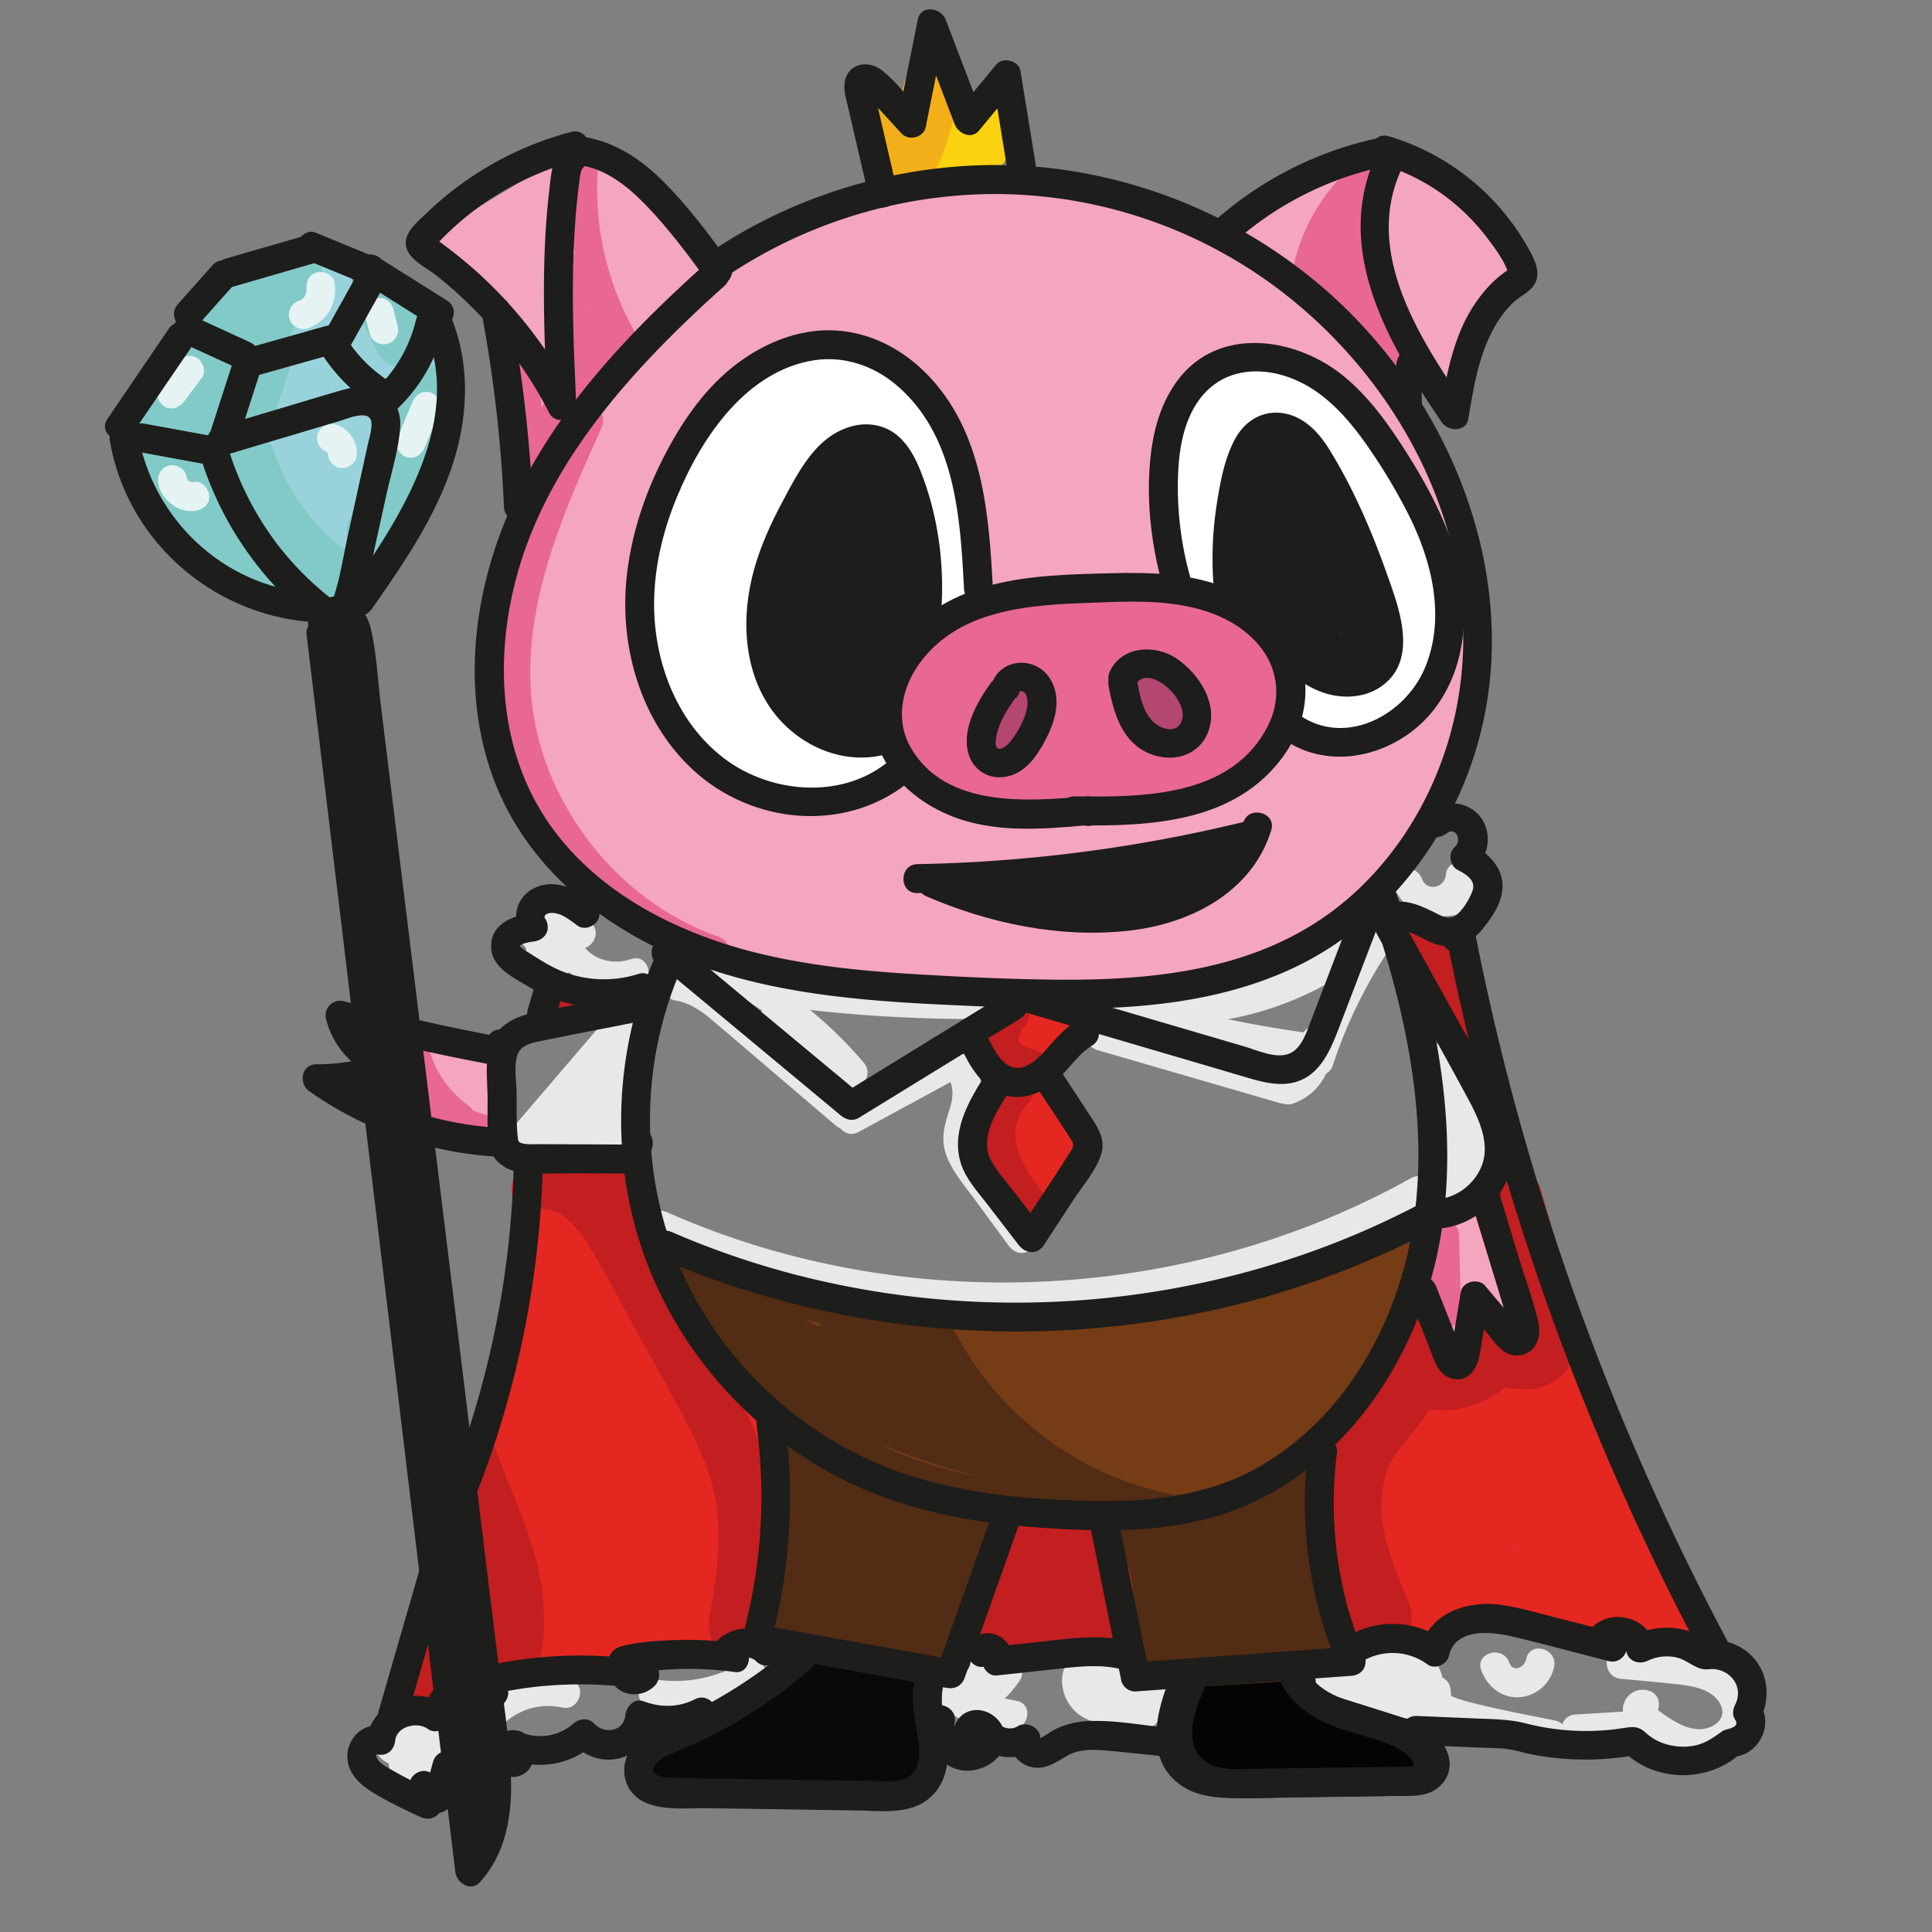 <svg xmlns="http://www.w3.org/2000/svg" viewBox="0 0 1000 1000"><rect x="0" y="0" width="1000" height="1000" fill="#808080" stroke="none"/><defs><style>.cls-1{fill:#f4a6be;}.cls-2{fill:#fff;}.cls-3{fill:#e86795;}.cls-4{fill:#753c15;stroke:#1d1d1b;stroke-miterlimit:10;}.cls-5{fill:#0a0809;}.cls-6{fill:#1d1d1b;}.cls-7{fill:#050404;}.cls-8{fill:#fbd210;}.cls-9{fill:#522c14;}.cls-10{fill:#e52722;}.cls-11{fill:#c31e20;}.cls-12{fill:#e8e8e8;}.cls-13{fill:#f2af19;}.cls-14{fill:#98d3dc;}.cls-15{fill:#81cac8;}.cls-16{fill:#e6f3f3;}.cls-17{fill:#b44672;}</style></defs><g id="Layer_2" data-name="Layer 2"><path class="cls-1" d="M754.07,284.39C784.44,384.76,725,516.58,557.76,516.58s-305.51-24.22-299-161.35C265.41,217.07,372.9,81.37,534.47,96.42,680.75,110,728.18,198.83,754.07,284.39Z"/><path class="cls-2" d="M508.57,290.14c0,59.9-35.71,119.15-82.4,121.59-103.1,5.4-103.75-107.69-91.24-135.62,26.08-58.23,49.1-94.43,95.85-94.43S508.57,230.24,508.57,290.14Z"/><path class="cls-2" d="M751.53,320.16c0,59.9-50.21,83-79.7,59.94C603.36,326.52,594.47,257.43,607,229.51c26.08-58.23,37-44.34,48.77-42.36C701.85,194.9,751.53,260.26,751.53,320.16Z"/><path class="cls-3" d="M670.29,354.31c0,41.78-49.3,68.38-105,68.38s-108.12.71-108.12-48.86c0-56.3,53.69-68.22,109.42-68.22S670.29,326.94,670.29,354.31Z"/><polygon class="cls-1" points="302.67 217.68 375.63 136.1 301.19 74.99 222.61 122.36 302.67 217.68"/><path class="cls-1" d="M730.42,195.94l-9.89,3.56c-14,0-88.6-66.35-85-79.84l47.84-23.83c4.21-15.76,35.46-22,47-10.57l60.47,50.91c-25.24,24-18.53,48.09-30.49,55.19l-4.08,21.79C753,215.1,734.24,195.94,730.42,195.94Z"/><rect class="cls-1" x="266.13" y="176.88" width="53.86" height="70.11"/><path class="cls-4" d="M510.13,780.25l-79-25.69c-26.81-18.22-30.95-7.28-72.73-66.7l-13-47.71c-17.87-5.74,157,66.68,254.76,35.64l137.22-45.38c-4.57,31.9-36.3,108.71-73.41,130l-81.15,24C574.62,795,523.43,779.8,510.13,780.25Z"/><polygon class="cls-4" points="494.93 860.97 392.72 848.26 403.82 741.8 521.58 785.82 494.93 860.97"/><polygon class="cls-4" points="699.54 863.71 585.48 867.56 571.68 792.19 679.91 752.02 699.54 863.71"/><path class="cls-5" d="M414,858.85a249,249,0,0,1-65.5,40.42c-4.84,2-9.89,4-13.63,7.69s-5.83,9.63-3.44,14.3c3,5.92,11,6.78,17.63,6.88l106.11,1.61c7.16.11,14.93,0,20.58-4.36,7.93-6.16,8.26-18,6.63-27.88S478,877.06,482,867.85"/><path class="cls-6" d="M408.74,853.55A245.71,245.71,0,0,1,351.19,890c-9.63,4.37-21.07,7.62-26,17.93-4.72,9.76-1,20.84,9,25.14,9.84,4.21,22.17,2.69,32.6,2.85l38.32.58,38.32.59c10.9.16,23.63,1.85,33.61-3.59s13.64-16.24,13.67-26.89c0-12.25-6.13-24.83-1.49-36.76,1.48-3.8-1.63-8.19-5.24-9.22-4.23-1.21-7.77,1.48-9.23,5.23-3.8,9.8-1.94,20.11-.17,30.13,1.18,6.65,2.81,15.88-1.65,21.75-4.81,6.31-15.77,4.55-22.62,4.45l-33.41-.51q-32.91-.49-65.83-1c-4.48-.07-17.59,0-11.53-7.71,2.3-3,6.56-4.55,9.88-6,4.73-2.05,9.48-4,14.13-6.27a259.33,259.33,0,0,0,55.8-36.56c7.37-6.26-3.29-16.82-10.6-10.6Z"/><path class="cls-7" d="M672.55,865.44c4.1,11.66,16.16,18.48,27.88,22.39s24.32,6.09,34.49,13.09c5.62,3.87,10.5,11.67,6.36,17.09-2.71,3.57-7.85,3.94-12.33,4l-83,1.15c-10.31.14-21.76-.14-29.21-7.25-5.69-5.43-7.69-13.86-7.06-21.7s3.53-15.28,6.41-22.6"/><path class="cls-6" d="M665.32,867.44c5.54,14.43,18.33,22.53,32.44,27.39,7.68,2.64,15.67,4.36,23.27,7.28a40.45,40.45,0,0,1,10.11,5.29c1.08.84,5.27,4.6,4.11,6.34-.65,1-5.31.75-6.3.77-4.94.13-9.88.14-14.81.21l-28.64.4-29.63.41c-7.73.1-15.89.85-23.55-.51-7.89-1.41-13.52-5.73-14.9-13.92-1.59-9.4,2.6-19,6-27.49,1.5-3.8-1.63-8.2-5.23-9.23-4.24-1.21-7.75,1.49-9.23,5.24-6.84,17.4-12.25,40.41,5.19,53.73,7.19,5.5,16.32,7,25.17,7.28,10.77.35,21.62-.17,32.4-.32l33.58-.47,16.79-.23c5.14-.07,10.7.28,15.73-1.05,8.81-2.33,14.46-10.75,11.91-19.78s-10.75-15-19-18.78c-10-4.5-20.73-6.54-30.95-10.36-7.86-2.93-16.77-7.93-19.94-16.19-3.42-8.92-17.93-5.05-14.46,4Z"/><path class="cls-8" d="M446.78,58.41l13.35,32.14c2.89,7,11.65,7.21,14.46,0l18.86-48.29c1.19-3-.79-6.92-3.44-8.47-3.08-1.8-6.47-.95-9.09,1.17-6.87,5.57-7.55,14.68-6.33,22.82.84,5.56,5.6,15.55.72,20.19-4.25,4-1.9,10.87,3.3,12.54,11.8,3.77,25.27,6.61,36.06-1.36,11-8.11,10-21.53,7.32-33.47-1.16-5.12-9-7.73-12.53-3.31l-15.52,19.5,11.78,1.52L494,51.63c-4.59-8.49-17.54-.93-12.95,7.57L492.77,81c2.1,3.9,8.78,5.28,11.78,1.52L520.07,63l-12.54-3.31c1.35,5.92,3.68,14.61-2.95,18.2s-15.33.3-22-1.82l3.31,12.53c6.77-6.43,7-15.54,5.41-24.16-1-5.56-5.15-14.51.21-18.85L479,38.27l-18.86,48.3h14.46L461.24,54.42c-1.54-3.72-5-6.43-9.22-5.24-3.53,1-6.81,5.45-5.24,9.23Z"/><path class="cls-1" d="M218.17,546.88c-4.25,14-6.43,32,8.46,40.69,12.82,7.49,26.82-2.28,29.58-15.57,2.24-10.75,1.14-35.89-16-31.86-15.48,3.63-17,27.28-13.77,39.4,2.52,9.31,17,5.36,14.46-4a27.17,27.17,0,0,1-.85-11,25.85,25.85,0,0,1,1.23-4.9c.27-.76,2.75-4.49,2.67-4.88l-3-1.13a6.78,6.78,0,0,1,.47,1.71c0,1.31.33,2.73.43,4.06.29,3.73.71,8.07-.84,11.62-1.91,4.35-5.8,5.6-9,1.68-4.86-6-1.26-15.42.67-21.82,2.81-9.26-11.67-13.22-14.46-4Z"/><path class="cls-1" d="M234.43,560.24l4.5,15.73c2.66,9.26,17.14,5.32,14.47-4l-4.51-15.73c-2.65-9.26-17.13-5.32-14.46,4Z"/><path class="cls-1" d="M198.84,583.43l5.62,1.12a8,8,0,0,0,5.78-.75,7.66,7.66,0,0,0,3.45-4.48c.85-3.73-1.13-8.41-5.24-9.23L202.83,569a8,8,0,0,0-5.78.76,7.62,7.62,0,0,0-3.44,4.48c-.85,3.73,1.12,8.4,5.23,9.23Z"/><path class="cls-1" d="M742.35,636.33a66.1,66.1,0,0,0,4.44,55.88c3.68,6.52,14,3.58,14-3.79l0-25.35V649.43c0-1.92-.14-3.95,0-5.85.19-2.63,1.38-2.92-2.41-1.94s-2.83,1.66-2.49,5.09c.17,1.65.4,3.32.73,4.95a42.82,42.82,0,0,0,3.35,9.57c3.06,6.48,7.83,11.56,13.46,15.86,3.24,2.48,8.36.48,10.26-2.69,2.3-3.83.51-7.81-2.69-10.26-6.53-5-9.7-12.58-10.32-20.55-.39-5-1.3-9.45-5.23-12.85a11.34,11.34,0,0,0-13.24-1.3c-8.2,4.9-6.42,16.86-6.42,24.84l0,34.12,14-3.78a51.55,51.55,0,0,1-2.92-44.32c3.46-9-11-12.92-14.47-4Z"/><path class="cls-3" d="M263.81,194.35,268,238.4c.63,6.63,10.45,11.18,14,3.79l12.74-26.78c4.13-8.67-8.8-16.29-12.95-7.57L269,234.62l14,3.78-4.21-44.05c-.91-9.53-15.91-9.62-15,0Z"/><path class="cls-3" d="M294.51,86.46a163.83,163.83,0,0,0,21.74,94c4.84,8.34,17.81.8,12.95-7.57a149.75,149.75,0,0,1-19.69-86.42c.72-9.63-14.28-9.59-15,0Z"/><path class="cls-3" d="M289.15,138.29l5,62.31c.29,3.71,2.62,6.91,6.5,7.37,3.32.39,7.69-1.64,8.23-5.37l4.93-34-13.71,1.8a39.47,39.47,0,0,1,4.74,20.25c-.25,9.72,14.35,9.55,15,0l.81-12.16c.65-9.64-14.35-9.6-15,0l-.81,12.16h15A55.16,55.16,0,0,0,313,162.85c-2.83-5.25-12.76-4.74-13.7,1.79l-4.93,34,14.73,2-5-62.31c-.77-9.56-15.77-9.64-15,0Z"/><path class="cls-3" d="M705.46,81.49A96.36,96.36,0,0,0,668,147.19c-.49,4,3.79,7.5,7.5,7.5,4.45,0,7-3.46,7.5-7.5a79.64,79.64,0,0,1,30-52.75c3.24-2.49,4.88-6.42,2.69-10.26-1.81-3.18-7.05-5.16-10.26-2.69Z"/><path class="cls-3" d="M692.58,111.09,679.17,141c-1.67,3.72-1,8,2.69,10.26,3.3,2,8.47.93,10.27-2.69l19.57-39.42L698,103.33a98.72,98.72,0,0,0-4.56,55.88l12.54-7.3-12.36-13.27c-5.68-6.1-16.89,2.12-11.78,9.09a324.14,324.14,0,0,0,34.54,40c5.09,5,15.09,0,12.53-7.3l-15.56-44.59c-3.16-9.06-17.65-5.16-14.46,4l15.56,44.59,12.53-7.3a302,302,0,0,1-32.19-37L683,149.25l12.36,13.27c5.43,5.82,13.93-.39,12.54-7.3a84.3,84.3,0,0,1,4.56-47.9c3.1-7.88-10-13.35-13.71-5.78L679.17,141l13,7.57,13.41-29.87c1.67-3.72,1-8-2.69-10.26-3.19-1.91-8.61-1-10.27,2.69Z"/><path class="cls-3" d="M206.74,543.8a69.74,69.74,0,0,0,28,41.37l7.57-13-14.44-8.48c-8.34-4.9-15.9,8.06-7.57,12.95l14.44,8.49c8.47,5,15.29-7.44,7.57-13a54.2,54.2,0,0,1-21.07-32.39c-2.13-9.41-16.6-5.43-14.46,4Z"/><path class="cls-3" d="M233.26,586.6a24.63,24.63,0,0,0,21.61,6.07c3.2-.56,5.5-4.16,5.5-7.23a7.74,7.74,0,0,0-5.5-7.23l-11.83-4c-3.84-1.29-8.2,1.49-9.23,5.24a7.64,7.64,0,0,0,5.24,9.22l11.83,4V578.21c.58,0,.39,0-.57,0a14,14,0,0,1-1.71,0c1.06.12-1.46-.35-1.39-.34a9.38,9.38,0,0,1-3.35-1.88,7.65,7.65,0,0,0-10.6,0c-2.77,2.77-3,7.87,0,10.61Z"/><path class="cls-3" d="M740.22,639.29l1,40.46c.24,9.63,15.24,9.67,15,0l-1-40.46c-.24-9.63-15.25-9.67-15,0Z"/><path class="cls-9" d="M478.27,690.49c26.64,58.12,86.91,97.89,150.61,100.62,9.65.41,9.63-14.59,0-15-58.77-2.52-113.22-39.88-137.66-93.19-1.7-3.71-7-4.55-10.26-2.69-3.81,2.17-4.37,6.6-2.69,10.26Z"/><path class="cls-9" d="M479.13,682.91l-123-31.5c-6.58-1.69-11.38,5.24-8.47,11,31.8,62.9,93.56,107.7,163.39,117.75a225.53,225.53,0,0,0,63.45.07c3.68-.51,5.81-5,5.37-8.23-.53-4-3.59-6.06-7.36-6.5a75.42,75.42,0,0,1-39.71-17.15c-11.93-10.18-20.54-23.46-30.89-35.1-19.58-22-46.45-34.85-74.38-42.91-16.07-4.64-32.5-7.83-48.93-10.9-3.62-.68-8.55,1-9.22,5.23a42.49,42.49,0,0,0,26.13,46.41c6.61,2.72,11.06-5.84,8.47-11l-16-32.17-10.26,10.27,98.31,55c7,3.9,13.27-3.68,10.27-10.26-10.28-22.51-33.59-37.28-58.17-38-7.31-.2-10.39,10.53-3.79,14l94.59,49.48,5.78-13.71-50.34-19c-7.62-2.88-11.69,7.42-7.29,12.54a133.27,133.27,0,0,0,62.67,40.5l4-14.46c-50.42-7.86-98.59-28.44-138.62-60.19-7.38-5.86-17.52,3.5-10.61,10.6a166.67,166.67,0,0,0,89.84,47.8c6.37,1.13,11.75-5,8.47-11-16.78-31.12-48.38-53.62-83.41-58.82-3.35-.49-6.65.34-8.47,3.45-1.59,2.72-1.32,6.94,1.17,9.09a211.18,211.18,0,0,0,85.25,44.72l2-14.73c-24.34-1.59-46.65-13.91-61.74-32.93-2.54-3.2-8-2.6-10.61,0-3.16,3.1-2.5,7.45,0,10.61,17.57,22.14,44.27,35.49,72.35,37.32,8.5.55,10.1-12.65,2-14.73a194.51,194.51,0,0,1-78.63-40.87l-7.3,12.54A101.46,101.46,0,0,1,469.8,749l8.47-11a153.16,153.16,0,0,1-83.22-43.93l-10.61,10.6a311.4,311.4,0,0,0,145.24,64.05c9.33,1.45,13.46-11.62,4-14.46a119,119,0,0,1-56.06-36.65l-7.29,12.54,50.33,19c8,3,13.25-9.8,5.78-13.71L431.84,686l-3.78,14c19.68.56,37.1,12.78,45.21,30.55l10.27-10.26-98.32-55c-6.8-3.8-13.55,3.68-10.26,10.26L391,707.64l8.47-11c-10.44-4.3-17.41-16.82-15.66-28l-9.22,5.24c28.67,5.36,58.31,10.9,84.32,24.72a117.08,117.08,0,0,1,34,27.12c10.17,11.78,18.9,24.91,31.11,34.78a93.33,93.33,0,0,0,48.44,20l-2-14.73C503.6,775,435.35,749.35,390.54,699.09a205.49,205.49,0,0,1-29.94-44.24l-8.47,11,123,31.5c9.35,2.4,13.35-12.07,4-14.46Z"/><path class="cls-9" d="M499.16,787.91c-6.37,18.31-12.63,36.66-19.13,54.93-.93,2.62-1.64,5.35-4.68,5.88-3.54.62-7.66-1-11-2q-13.89-3.87-27.75-7.77l-14.36-4c-2.85-.8-7.27-1.35-9.7-3.28-2.89-2.27-1.53-7.14-1.23-10.35q.63-6.9,1.3-13.81l5.55-59.17c.9-9.61-14.11-9.55-15,0l-5.09,54.24c-1.37,14.56-7.5,35.58,9.33,43.27,7.3,3.34,15.59,4.89,23.3,7l26.79,7.5c7,2,14.5,4.4,21.85,2.77,7.84-1.75,12-7.91,14.67-15,6.95-18.59,13.08-37.55,19.61-56.3,3.19-9.13-11.3-13.06-14.46-4Z"/><path class="cls-9" d="M417.75,774l-8,43,44.2,6-1.82-59-38.41,15.91A75.33,75.33,0,0,0,445.39,800c6.27,2.1,12.94,2.84,19.5,3.38,1.42.12,2.85.25,4.28.34,3,.2-3.65-1.11-.91,0,3.17,1.27,1.32.43-.66-.55,3.11,1.54-1.24-1.18-2.08-2.38-1.93-2.73-4.26-10.56-.6-13a17.71,17.71,0,0,0-1.57,2.63c1.78-2.22,2.12-2.72,1-1.49a15.06,15.06,0,0,1-1.12,1.14c-3.6,3.5-8,6.1-11.5,9.7-11.8,12.06-16.74,30.65-7.47,45.77,6.16,10,20.42,14.75,30.79,8.07,10.06-6.49,14.66-20.05,8.07-30.79-2.92-4.76,1,9.63,1.22,5.39.15-2.69-1.41,5.64,0,1-.36,1.16-1.91,3.9-.32,1.46-2.76,4.22-1,1.44.08.37,3.61-3.49,8-6.11,11.5-9.71,12.9-13.13,17.1-32.57,5.3-47.85a37.77,37.77,0,0,0-19.86-13,69,69,0,0,0-11.89-1.8c-1.42-.14-2.86-.22-4.28-.34-.79-.06-5.76-.28-2-.14,3.5.13-1.08-.35-1.7-.51-1-.25-2.06-.55-3.07-.87-.27-.08-5.09-1.9-1.78-.55s-1-.56-1.63-.91c-1.17-.63-2.32-1.31-3.43-2-.45-.28-.9-.57-1.33-.88q-2-1.43,1.36,1.14c-.3-1.4-4.68-4.32-5.76-5.5-13.11-14.22-39-3.28-38.41,15.91L409,823c.34,11.24,8.3,20.59,19.51,22.09,10.25,1.38,22.63-5.08,24.68-16.11l8-43c2.14-11.53-3.18-24.82-15.72-27.68-11.05-2.51-25.37,3.34-27.68,15.72Z"/><path class="cls-9" d="M583,791.45l-2.52,10.95h28.93l-2.32-12.82c-1.32-7.33-9.68-11.66-16.45-10.75-7,.94-13.5,7.26-13,14.73,1.18,18.11,1.67,36.43,3.62,54.47,1.22,11.36,7.08,21.45,18.79,24.48,8.29,2.15,17.21.75,25.62.23l27.49-1.68c8.36-.52,16.84-.85,24.64-4.16,8.92-3.77,16.09-11.47,17.79-21.25,1.76-10.1-.81-19.24-5.29-28.28-4.15-8.36-7.23-13.31-8.64-22.72,0-.35-.22-2.4-.29-4.42a66.51,66.51,0,0,1,.14-6.77c0-.24.4-3.65.19-2.2-.11.76.37-1.84.44-2.17a68.58,68.58,0,0,1,2-7.34c1.83-5.63-.81-12.35-5.38-15.77-5-3.76-11.08-4-16.66-1.17-14.75,7.43-29.86,14.41-44.32,22.39-8.27,4.56-14.62,11-17.91,19.95-2.89,7.86-2.05,16.4-.76,24.48,2.7,16.88,10.24,35,29.76,36.5,9.22.71,18-4.37,23.51-11.47,5.73-7.37,7.37-16,8.56-25,2-15-1.45-32.72-18-37.72-17.17-5.2-34.64,10.31-42.56,24.29-4.89,8.63-6.14,19.17-1.29,28.12,4.08,7.55,12.08,12.92,20.4,14.68,7.57,1.6,15.54,1.22,23.18.31,9-1.06,17.64-3.35,24.5-9.68,13.78-12.74,11.53-40.17-9.12-44.44-10.21-2.1-20.95,2.22-26.15,11.44s-3.09,22.29,5,29.12c6.2,5.21,15.13,6.08,21.21,0,5.35-5.35,6.23-16,0-21.21-1.94-1.62.5,1.13.73,2.41a7.23,7.23,0,0,1-3.15,6.74,6.4,6.4,0,0,1-8-1.4,10.08,10.08,0,0,1-1.21-2.08c-.78-1.46-.28,2.18-.37-1.37,0-.8-.26-1.93.15-1,.09.21-.71,3.15-.29,1.06.31-1.52-.08-.12-.42.34s1.55-2.22,1.71-1.83a24.81,24.81,0,0,1-2.63,1.48c.37-.16,1.62-.63,0-.2-1,.27-2,.5-3,.72-2.48.54,1.93-.15-.63.12a109.87,109.87,0,0,1-12.44.58c-2,0-1.27.12-3.57-.61-1.65-.52.06,0,.33.14-1.88-.59-.59-1.16,0,.31s.24,3.53.54,1.08c-.28,2.36-.26,1.38.78-.34,1.39-2.29,3.85-4.73,6.67-7.5-.06.06,3.64-2.63,3.64-2.58,0,.8-3.18-.16-3.28-.21-.86-.38-3.68-3.43-2-1.36l-.31-.68c-.35-.87-.4-.9-.13-.07.37-.07.4,3.43.22.43.37,6,.17,14.14-3,18.1.94-1.17.14-.17,0-.24l-.52.51a1.78,1.78,0,0,1,1.23-.77c1.45-.5-.71.21-.85.22a7.13,7.13,0,0,1,2.47-.3c.57.13,1,.59,1.49.74,1.53.46-1.26-1.48-.33-.2s-.4-.64-.45-.75c-2.26-4.33,0,.66-.85-2a77.64,77.64,0,0,1-2.54-11.6c-.43-2.65.12,1.81-.11-.87-.07-.8-.14-1.61-.17-2.42a31.06,31.06,0,0,1,0-3.2c-.15,2,.12-.59.38-1.38.2-.62.42-.69,1.06-1.27,1.27-1.14.37-.33.09-.13a34.61,34.61,0,0,1,3.47-2.08c4.65-2.56,9.47-4.83,14.21-7.22l30.11-15.17-22-16.94a80,80,0,0,0,3.59,57.8c1.94,4.25,4.56,8.22,6.37,12.53a25.11,25.11,0,0,0,.87,2.73q.54,2.7.21.42a20.88,20.88,0,0,1,0,3c.23-1.57.14-1.47-.28.29a2.64,2.64,0,0,1,1-1.71c-1.27,1.2-1.3,1.27-.11.21-1.54.8-1.58.88-.14.23a28.87,28.87,0,0,1-5.52,1.34c3-.49-1.84.1-2.45.14-10,.69-20.1,1.24-30.16,1.85l-13.74.85c-2,.12-4.07.12-6.1.23-1.82-.12-1.85-.08-.1.11-1.69-.49-1.71-.44-.07.13a5.37,5.37,0,0,1,2.73,3.26c-.38-1.81-.46-2-.24-.7-.36-2.45-.34-5-.5-7.49l-.9-13.81-2-31.58-29.46,4,2.31,12.83c2.65,14.69,25.72,13.91,28.93,0l2.52-11c1.76-7.63-2.35-16.6-10.47-18.46-7.65-1.74-16.57,2.3-18.46,10.48Z"/><path class="cls-10" d="M515.78,534.76l-.5,5.6,14-3.79-3.07-4.26c-3-4.15-10.28-5.54-13,0-4.2,8.7.1,18.55,9.11,22,9.55,3.67,20.57-2,27.6-8.38,7.34-6.71,8.39-18.48-.92-24-9.53-5.66-19,0-26.28,6.41s3.37,16.95,10.61,10.61c2.25-2,4.63-3,7-4.46a1.17,1.17,0,0,1,.82.2c.61.39.57-.05-.12-1.31a25,25,0,0,1-2.69,2.77c-2.24,1.69-5.92,4.27-8.9,4.36A9.84,9.84,0,0,1,527,540c-1.15-.2-.15-1.56-.84-.12h-13l3.07,4.26c4.43,6.15,13.3,3.84,14-3.78l.5-5.6c.86-9.61-14.15-9.55-15,0Z"/><path class="cls-10" d="M539.84,524.35l-12.86,13c-6.79,6.87,3.81,17.49,10.61,10.61l12.85-13c6.8-6.87-3.8-17.48-10.6-10.6Z"/><path class="cls-10" d="M514.05,560.51c-12.54,25-4.42,54.89,19.45,69.67a7.58,7.58,0,0,0,9.09-1.17c17.24-18.74,19.61-49.21,3.93-69.71-2.75-3.6-8.2-5.48-11.78-1.52a68.47,68.47,0,0,0-17.64,40.86c-.6,7.24,8.27,8.85,12.81,5.3,10.7-8.38,16.71-20.57,18.3-33.91,1-8.37-13-10.22-14.73-2l-9.41,45.43c-2,9.42,12.5,13.45,14.46,4L547.94,572l-14.73-2c-1.13,9.47-6.53,17.53-13.91,23.3l12.8,5.31a51.62,51.62,0,0,1,13.25-30.26l-11.78-1.51c11.52,15.07,11.49,37.32-1.59,51.53l9.09-1.17A37.84,37.84,0,0,1,527,568.08c4.31-8.6-8.62-16.21-13-7.57Z"/><path class="cls-11" d="M518.3,522.25c-4.73,7-8.66,15.79-4.21,23.92,3.63,6.64,10.72,9.6,17.62,11.68,9.27,2.8,13.22-11.67,4-14.46-2.25-.68-6.61-1.53-8-3.68-2-3,2-7.51,3.57-9.89,5.44-8-7.55-15.51-13-7.57Z"/><path class="cls-11" d="M521.84,560.14a40.06,40.06,0,0,0-10.39,36.69c2.85,13.13,11.74,24,20.1,34.07,6.18,7.43,16.74-3.23,10.61-10.61-11.38-13.7-25.21-33.36-9.72-49.54,6.68-7-3.91-17.6-10.6-10.61Z"/><path class="cls-12" d="M371.72,509.82a203.67,203.67,0,0,1,64.83,50.92c6.24,7.38,16.81-3.28,10.6-10.61a214.47,214.47,0,0,0-67.86-53.27c-8.62-4.29-16.22,8.64-7.57,13Z"/><path class="cls-12" d="M395.62,532.07l30.69,25.41c7.38,6.11,18.05-4.44,10.61-10.61l-30.7-25.41c-7.38-6.11-18.05,4.44-10.6,10.61Z"/><path class="cls-12" d="M349.36,517.81c7.34,1.13,13.12,5.09,18.73,9.77,7.19,6,14.25,12.14,21.37,18.21l43.18,36.84c7.3,6.23,18-4.33,10.61-10.61L397,532.6c-7.12-6.08-14.11-12.36-21.46-18.16-6.61-5.22-13.76-9.79-22.24-11.09-4-.62-8,1-9.22,5.23-1,3.55,1.24,8.61,5.24,9.23Z"/><path class="cls-12" d="M568,543.54,662.61,571c9.29,2.7,13.25-11.77,4-14.46L572,529.08c-9.29-2.69-13.26,11.78-4,14.46Z"/><path class="cls-12" d="M579.3,528.74a609.76,609.76,0,0,0,91.57,20.09c4,.57,8-1,9.22-5.23,1-3.51-1.23-8.67-5.23-9.23a611,611,0,0,1-91.57-20.09c-9.26-2.79-13.22,11.68-4,14.46Z"/><path class="cls-12" d="M488.23,554.27c5.71,6,5.63,12.86,3.16,20.25-2.7,8.12-4.64,15.69-1.38,24s9.27,15.19,14.45,22.24l17.68,24.09c2.41,3.29,6.48,4.84,10.26,2.69,3.24-1.84,5.08-7,2.69-10.26l-17.68-24.09c-3-4.12-6.14-8.19-9-12.39-2.26-3.25-4.78-6.81-5.2-10.86s1.49-7.83,2.7-11.47a38.72,38.72,0,0,0,2.34-12.23,32.67,32.67,0,0,0-9.36-22.61c-6.68-7-17.28,3.62-10.61,10.6Z"/><path class="cls-12" d="M317.39,523l-58.88,68.77c-5.54,6.46,1.29,15.71,9.08,11.78a172.34,172.34,0,0,0,69.84-65c4.28-7.12-6.16-15.71-11.78-9.09L293,568c-4.91,5.79-11.18,11.58-15,18.15-3.7,6.35-2,15,5.59,17.46,6.07,2,12.45-.88,17.85-3.52a61,61,0,0,0,15-10.57,62.36,62.36,0,0,0,18.23-33c1.84-9.45-11.36-13.2-14.46-4-1.93,5.71-4,11.84-8,16.51-5.07,6-12.13,5.39-19.28,4.29l3.31,12.54c6.28-5.09,15.28-.35,15.68,7.32l14-3.78-6.69-9.83c-5.4-7.93-18.41-.43-12.95,7.57l6.69,9.83c3.9,5.72,14.39,4.17,14-3.79-.48-9.2-5.37-17.9-13.88-22-9.36-4.48-19.59-2.29-27.41,4-4.16,3.36-2.05,11.71,3.31,12.53,11.59,1.78,22.82,2.12,32-6.25,7.13-6.49,10.67-16.13,13.67-25l-14.46-4a48,48,0,0,1-10.89,22.78,48.67,48.67,0,0,1-9.85,8.66,51.56,51.56,0,0,1-5.61,3.18c-1,.47-5.16,1.42-5.66,2.11-.39.52,2.49,4.25,3,4.1.71-.22,2.16-2.64,2.8-3.4l5.78-6.81,12.18-14.37,24.37-28.75L324.48,531A157.93,157.93,0,0,1,260,590.61l9.09,11.78L328,533.62c6.25-7.29-4.32-18-10.61-10.61Z"/><path class="cls-12" d="M739.44,547.1c.31,19.94.54,39.89.92,59.84.15,7.61,2.48,16.93,12.14,16.68s13.2-9.28,14.12-17.52c.45-4-3.77-7.5-7.5-7.5-4.43,0-7,3.45-7.5,7.5a13.11,13.11,0,0,1-.52,2.71q.27.33.15-.33l3.78,1c.63.29.11,1.53.4.64a11.92,11.92,0,0,0-.07-3.21c-.05-3-.09-6-.14-9L755,581l-.52-33.91c-.15-9.64-15.15-9.67-15,0Z"/><path class="cls-12" d="M750.73,570.74l.51,27.79c.17,9.64,15,9.68,15,0l0-17.92-12.8,5.31c1.69,1.45,2.46,2.6,1.86,4.89H769.8l-12.16-36.75c-3-9.12-17.51-5.21-14.46,4l12.16,36.75c2.25,6.79,12.5,7.45,14.46,0a19,19,0,0,0-5.72-19.49c-4.78-4.12-12.78-1.53-12.8,5.3l0,17.92h15l-.51-27.79c-.18-9.64-15.18-9.67-15,0Z"/><path class="cls-12" d="M757.74,597.41l1.12,5.62a7.58,7.58,0,0,0,3.45,4.48,7.49,7.49,0,0,0,11-8.47l-1.11-5.62a7.6,7.6,0,0,0-3.45-4.48,7.5,7.5,0,0,0-11,8.47Z"/><path class="cls-12" d="M306.38,478c-4.85-5.46-10.42-10.81-17.91-12.09-6.93-1.18-14.72,1.89-18.35,8.09a13.63,13.63,0,0,0,3.63,17.91c5.95,4.46,13.05,3.81,18.7-.63,4.86-3.82,1.36-10.82-3.31-12.54-10.79-4-20.57,8.59-15.42,18.39,5.79,11,19.61,9.55,27.42,1.86l-11.78-1.51c9.56,12.64,25.89,18.71,41.24,13.42,9.07-3.13,5.17-17.63-4-14.47-8.45,2.92-18.68.9-24.3-6.52-2.88-3.81-8-5.23-11.78-1.52-1.07,1.05-2.55,1.2-3.43,1.9.06,0-.28,3.53-1.94,2.92l-3.31-12.54c2.66-2.09.54-.25,1.24,0a.75.75,0,0,1-.07.83c-.19.31-.13.27.2-.14.28.06,1.37-.67,1.81-.73,4.14-.56,8.37,5.3,10.74,8,6.43,7.23,17-3.41,10.61-10.6Z"/><path class="cls-12" d="M721.7,459.21c3.66,9.49,12.63,16.16,23.12,14.75s17.37-10.25,18.37-20.37l-3.71,6.47q-1.87-3.06-4.36-2.56a.9.9,0,0,0-.6.44c-1,.14-2,.68-3,.86-3.13.56-6.38.71-9.54,1-4,.41-7.5,3.15-7.5,7.5,0,3.73,3.44,7.92,7.5,7.5,8-.82,17.62-.56,23.72-6.71,5.73-5.8,6.07-15.72-1.11-20.51a12.25,12.25,0,0,0-9.91-1.75,9.25,9.25,0,0,0-5.46,3.94c-1,1.69-.65,3.5-1.37,5.21-2.11,5-9.55,5.74-11.69.21-1.45-3.76-5-6.41-9.22-5.24-3.61,1-6.71,5.42-5.24,9.23Z"/><path class="cls-12" d="M697.43,862.24l-9.31-.6c-8.71-.55-9.79,12.27-2,14.74l40.81,12.9c5.77,1.82,12.54-5.72,8.47-11l-10.54-13.7c-3.06-4-6-8.63-10.89-10.43-10.71-3.89-19.72,8.31-12.33,17.12,3,3.6,9.71,2.54,11.78-1.51,3.92-7.69,15.07-8.59,18.18.46s17.61,5.17,14.46-4c-3.3-9.62-11.39-16.72-21.71-17.62-9.81-.86-19.45,4.89-23.88,13.57l11.77-1.51,1.1,1.57v4L711.81,868h-4c2.38.45,5,5.34,6.43,7.19l8.19,10.66,8.47-11-40.8-12.9-2,14.73,9.31.6c9.64.61,9.6-14.39,0-15Z"/><path class="cls-12" d="M721.88,859.42c-2.43,10.9-2.65,25,9.78,29.89,10.39,4.07,22-5.45,18.79-16.5-2-6.86-12.73-7.41-14.46,0a16.39,16.39,0,0,0,4.54,15.74c4.61,4.54,11.13,5.8,17.2,7.1L800.92,905c9.41,2,13.43-12.43,4-14.46-5.67-1.23-55.24-10.32-54.46-13.7H736c1.28,4.37-.49-4.88,1-1.43-.27-.63-1-1.15-1.28-1.83-1.3-3,0-7.15.68-10.14,2.09-9.4-12.37-13.42-14.46-4Z"/><path class="cls-12" d="M838.8,868.94c10.15,1,20.32,1.78,30.44,2.95,7.89.91,18.26,2.9,21.68,11.21,2.67,6.51-3.66,11.12-9.51,11.82-8.64,1-17-5.24-23.61-10-3.31-2.4-8.32-.55-10.26,2.69-2.25,3.76-.57,7.9,2.69,10.26,10.46,7.57,22.53,14,35.84,11.37,11.36-2.27,21.35-12.17,20.43-24.31-1-13.29-12.13-22.43-24.24-25.83-13.81-3.87-29.24-3.81-43.46-5.17-9.6-.93-9.53,14.08,0,15Z"/><path class="cls-12" d="M850.23,885.33l-34.84,2.1c-9.6.58-9.66,15.59,0,15l34.84-2.1c9.59-.58,9.65-15.58,0-15Z"/><path class="cls-12" d="M853.24,881.22a2.09,2.09,0,0,1-.24-.28l1.17,1.52a2.55,2.55,0,0,1-.25-.46l.76,1.79a2.51,2.51,0,0,1-.12-.49l.27,2a4.34,4.34,0,0,1,0-.51l-.27,2a4,4,0,0,1,.22-.84l-.75,1.79a4.13,4.13,0,0,1,.45-.79l-1.17,1.52a4.37,4.37,0,0,1,.64-.65L852.43,889a4.07,4.07,0,0,1,.76-.44l-1.79.76a2.72,2.72,0,0,1,.49-.13l-2,.26a2.9,2.9,0,0,1,.51,0l-2-.27a2.23,2.23,0,0,1,.51.12l-1.79-.76a2.49,2.49,0,0,1,.33.16,7.84,7.84,0,0,0,5.77.75,7.68,7.68,0,0,0,4.49-3.44c1.84-3.48,1-8.29-2.69-10.26a10.33,10.33,0,0,0-12.39,16.1,7.58,7.58,0,0,0,10.61,0,7.66,7.66,0,0,0,0-10.6Z"/><path class="cls-12" d="M766.67,864.5c3,8.22,10.49,14.53,19.6,14a19.94,19.94,0,0,0,18.17-15.81c1.85-9.43-12.6-13.46-14.47-4-.85,4.36-6.84,7.33-8.83,1.78-3.25-9-17.75-5.13-14.47,4Z"/><path class="cls-12" d="M550.32,865.16c-3.5,14,8.9,29,23.7,25.83,13.75-2.92,20.86-21,12.07-32.15-8.39-10.63-27.56-10-31.25,4.55-1.55,6.11.25,13.08,5.18,17.14a15.07,15.07,0,0,0,9.39,3.35c3.33.07,7.43-2,10.65-1.48,3.61.63,6.82,4.79,10.42,6.06a14.06,14.06,0,0,0,11.95-.79c6.83-4.12,7.74-16.1-.23-19.58-4.55-2-9.37-.52-11,4.48-1.15,3.51-3.75,7.3-7.82,7.39-2,0-6.21-2.18-4.16-4.63L566.39,870c-1.13,15.35,13.89,26.79,28.35,24,9.46-1.84,5.46-16.3-4-14.47-5.54,1.08-9.72-4.58-9.36-9.51.46-6.25-8.7-10.23-12.8-5.31-8.42,10.1-4.41,25.52,8.59,29.39s24.54-5.61,28.47-17.55l-11,4.48c3-3.89,3.06-6.22.24-7a22.81,22.81,0,0,1-2.53-1.7,34.91,34.91,0,0,0-5.08-3.23c-4.3-2-8.58-1.81-13.14-1-1.21.22-3.66,1.27-4.91.69,1.4.66-.29.53.06-.7.43-1.45-.24-1.42,1.24-1.84,5.36-1.49,5,6.3,2.57,8.62-3.92,3.78-9.46-1.15-8.3-5.8,2.34-9.36-12.12-13.36-14.46-4Z"/><path class="cls-12" d="M514.69,862.55c-1.7,2.42-3.51,5.16-6,6.89a7,7,0,0,1-2.75,1.28c-.88.1-1.81-.5-2.49-.43.42,0,.36.91-.22.92-.21,0-2.53-.65-2.23-.76-.14,0-1,1.84-1.28,2.2a20.69,20.69,0,0,1-4.17,3.27c-4.93,3.35-5,12.29,1.8,13.71l25,5.23c9.42,2,13.45-12.49,4-14.46l-25-5.24,1.79,13.71c8.11-5.5,16.64-14.59,11.25-25.12-4.93-9.62-19-9.49-24,0s2,20.21,11.93,21.69c11.57,1.73,19.28-6.77,25.34-15.35,5.57-7.9-7.43-15.4-13-7.57Z"/><path class="cls-12" d="M484.22,873.68l-4.49,10.11c-1.59,3.57-1.16,8.22,2.69,10.26,3.26,1.72,8.56,1.14,10.26-2.69l4.49-10.11c1.59-3.58,1.16-8.23-2.69-10.27-3.26-1.72-8.56-1.13-10.26,2.7Z"/><path class="cls-12" d="M382.1,871.92l4.95,1.61-1.79-13.7A67.66,67.66,0,0,1,340,869.4c-4-.6-8,1-9.23,5.24-1,3.54,1.24,8.63,5.24,9.23,19.8,3,39.64-.59,56.8-11.09,5.65-3.46,4.32-11.71-1.79-13.71l-5-1.62c-9.2-3-13.14,11.48-4,14.47Z"/><path class="cls-12" d="M214.8,895.45c-1,3.93-5,6-8.31,3l1.92,3.31-.19-.8v4q-7.4-2.4-6.9,1.42,0,.76,0,1.53c0,1.37-.17,2.72-.12,4.09a15.45,15.45,0,0,0,3.74,9.94c4.11,4.45,11.1,5.39,16.46,2.88,6.11-2.86,9-9.54,7.94-16.07a16.55,16.55,0,0,0-4-8.34,14.3,14.3,0,0,0-2.34-2.26,1.61,1.61,0,0,0-.95-.81q-.75,8.92-7,3.76c5.1,8.17,18.08.65,13-7.57a11.39,11.39,0,0,0-15.84-3.63c-5.57,3.54-6.12,10.71-2.5,15.82,1.37,1.92,3.24,3.12,4.72,4.85,1,1.2-.71,1.86,1.17.71-.27.17.33,1,.6.72a26.1,26.1,0,0,0,.12-4.09,18.22,18.22,0,0,0-2-9.45,11.34,11.34,0,0,0-15.92-4c-7,4.51-5.57,13.23,1,17.31,11.59,7.26,26.74.79,30-12.33,2.32-9.37-12.14-13.37-14.46-4Z"/><path class="cls-12" d="M261.81,891.23a33.23,33.23,0,0,1,29.08-7.4c9.4,2.1,13.42-12.36,4-14.46a49.08,49.08,0,0,0-43.66,11.25c-7.26,6.39,3.38,17,10.6,10.61Z"/><path class="cls-10" d="M238.07,877.56,300.34,866l31.13-5.77c9.41-1.74,19.14-3,28.31-5.76,21.22-6.51,36.86-22.9,40.38-45.11,3.22-20.29-.35-40.79-6.66-60.18-6.39-19.68-15.47-38.42-24.53-57l-28-57.36c-4.53-9.28-8.44-19.6-16.17-26.79-11.9-11.07-31.09-12.44-42.63.09-8.09,8.8-9.45,20.5-11.72,31.71L264.13,671,235.77,810.82c-2.35,11.6,3.24,24.68,15.72,27.67,18.86,4.53,36.73-4.73,46.8-20.75,7.58-12,10.29-27.47,14.07-41l23.25-83.12-44.2-6L287.16,806c-.32,8.91,5.91,17.22,13.83,20.56,8.95,3.78,17.28,1.17,24.58-4.65,26.88-21.49,37.58-57.53,31.66-90.66L316.1,748.56c4.21,7,8.1,14.14,11.86,21.42,2.15,4.18-1.26-3.8.48,1,.59,1.62,1.21,3.24,1.74,4.89.71,2.19,1.32,4.42,1.82,6.67.45,2.07,0,6.5.23.27-.13,3.11.38,6.22.15,9.37-.43,5.8,1-4-.08.45-.35,1.4-.65,2.78-1.07,4.16-.28.91-.58,1.81-.92,2.69q2-4.44.87-2.13c-.8,1.42-1.6,2.85-2.41,4.27-2.17,3.85,3.35-3.15.1-.16-1.15,1.06-6.08,4.89-.75,1.07-9.54,6.84-15.08,19.91-8.08,30.78,6.1,9.46,20.56,15.41,30.79,8.07a63.76,63.76,0,0,0,26.63-55.7c-1.14-22-11.42-41.35-22.5-59.84a22.59,22.59,0,0,0-28.1-9.21c-10.89,4.59-15,15.33-13,26.54.87,4.84-.25-4.64,0-.1.1,1.48.25,2.95.29,4.43a84.89,84.89,0,0,1-.28,8.88c-.38,5.17,1-5.18,0-.1-.3,1.45-.57,2.91-.92,4.35-.71,2.9-1.64,5.7-2.63,8.51-1.47,4.19,2.18-4.16,0,.09-.69,1.32-1.31,2.67-2,4-1.43,2.62-3.08,5.06-4.74,7.53-2.45,3.63,3.12-3.32-.15.1-.85.9-1.63,1.85-2.49,2.75a72.88,72.88,0,0,1-7.13,6.47L332.16,806l4.25-118.34c.4-11.19-8.87-20.67-19.51-22.1a22.51,22.51,0,0,0-24.69,16.12l-20,71.66c-3.22,11.51-6.2,23.13-9.71,34.56-.33,1.09-.72,2.17-1.05,3.27-1.57,5.09,1.48-2.46,0,.16-.68,1.23-1.35,2.48-2,3.73-1.74,3.25-.11-.77.61-.64.07,0-4.07,3.81-1.07,1.23s-1.53.59-1.53.59c.65-.73,4.24-1.66,1.21-.86,3.36-.33,4.16-.49,2.39-.5s-1,0,2.4.25l15.71,27.68L302,710.11l11.22-55.36L316,641.16c.36-1.8.87-3.6,1.16-5.41s1.83-2.89-1,1.76c2.32-3.86-5.08,4.47-5,4.43-4.4,2.53-11.59,2.6-15.77,0-.1-.06-3.33-3.34-2-1.54,3,3.93-1.46-3.08.34.45,2.09,4.07,4.12,8.16,6.13,12.28l25.39,52c4,8.18,8,16.34,11.92,24.57q2.53,5.34,4.94,10.74c.5,1.11,1,2.23,1.46,3.33,1.07,2.35-.39-1-.48-1.2,1,2.19,1.84,4.48,2.71,6.73a199.34,199.34,0,0,1,8,24.91c1,4.1,1.71,8.23,2.47,12.37.5,2.74-.25-1.74-.24-1.88a20.1,20.1,0,0,0,.29,2.85c.16,1.93.26,3.86.28,5.79,0,1.69,0,3.39-.13,5.08-.33,5.22.86-3.52.06.46-.33,1.62-.65,3.23-1.1,4.83-.2.67-.43,1.33-.62,2-1.26,4.35,1.74-3,.42-.91-.36.6-2.54,3.84-2.4,4.15-.09-.2,3.09-3.43,1.41-1.86a18.11,18.11,0,0,0-1.92,2c-1.5,2,1.81-1.42,1.7-1.15-.19.45-2.5,1.62-2.7,1.74-.69.4-1.44.71-2.13,1.11-2.26,1.35,4.15-1.29.16-.15-19.18,5.5-39.43,8-59,11.66l-64.21,11.9c-11.6,2.15-19.23,16.8-15.71,27.68,4,12.41,15.25,18,27.67,15.71Z"/><path class="cls-10" d="M378.34,762.88c11.77,0,23-10.35,22.5-22.5s-9.89-22.5-22.5-22.5c-11.77,0-23,10.35-22.5,22.5s9.88,22.5,22.5,22.5Z"/><path class="cls-10" d="M378.34,857.26c11.77,0,23-10.34,22.5-22.5s-9.89-22.5-22.5-22.5c-11.77,0-23,10.35-22.5,22.5s9.88,22.5,22.5,22.5Z"/><path class="cls-10" d="M229.54,840.8l-6.74,2.25a16.85,16.85,0,0,0-7.65,4,17,17,0,0,0-5.8,6.31,16.82,16.82,0,0,0-2.67,8.36,17.15,17.15,0,0,0,.4,9c1.77,5.44,5.14,10.69,10.34,13.44s11.59,4.19,17.34,2.27l6.74-2.25A25.12,25.12,0,0,0,255,873.85a16.82,16.82,0,0,0,2.67-8.36,17,17,0,0,0-.4-9c-1.76-5.45-5.14-10.7-10.34-13.45s-11.59-4.19-17.34-2.27Z"/><path class="cls-10" d="M287.33,639.29c11.77,0,23-10.35,22.5-22.5s-9.89-22.5-22.5-22.5c-11.77,0-23.05,10.35-22.5,22.5s9.88,22.5,22.5,22.5Z"/><path class="cls-10" d="M531.11,796.39a57.87,57.87,0,0,0-26.3,34.4c-3.66,13.34,6.93,29.44,21.7,28.48l38.08-2.48c12-.79,22.61-9.67,22.5-22.5-.14-15.1-3.15-32.18-15.28-42.55-7.25-6.19-15.95-10.19-25.62-10.49s-17.93,3.46-25.24,9.66c-9,7.64-8.46,24.06,0,31.82,9.58,8.8,22.21,8.15,31.82,0a11.74,11.74,0,0,1-5.6,3.25c1.79-.42,1.61-.43-.52,0q-3.25.34-.46.31-5.38-.9-2.77-.22c1.65.49.89.13-2.26-1.09a17.85,17.85,0,0,1,2.31,1.35L541,824.44q2.36,2.49-.84-1.34a16,16,0,0,1,1.17,2q1.15,2.25-.72-1.86c.64.2,1,3.69,1.23,4.49,1.34,4.66-.08-4.27,0,.26,0,2.1.2,4.2.22,6.31l22.5-22.5-38.08,2.48,21.69,28.48q.38-1.46.87-2.88-2.07,4.56-.49,1.24c.35-.57,3.23-6,1.47-2.78-1.61,2.95,1.6-1.46,2.27-2.18,1.83-1.58,1.49-1.34-1,.7.82-.57,1.67-1.11,2.54-1.6,10.12-6,14.7-20.51,8.08-30.78s-20-14.52-30.79-8.08Z"/><path class="cls-10" d="M294.07,535.16c7.84,0,15.36-6.9,15-15s-6.59-15-15-15c-7.85,0-15.37,6.9-15,15s6.59,15,15,15Z"/><path class="cls-10" d="M725.81,498.56a47.83,47.83,0,0,1,12,16.54,42.36,42.36,0,0,1,2.85,8.23c.47,1.78.85,3.58,1.19,5.39s.34,2.07.1.69q.16,1.58.24,3.15c.48,7.82,6.55,15.38,15,15,7.71-.35,15.51-6.61,15-15-1.29-20.95-9.9-40.69-25.21-55.21-5.88-5.58-15.38-5.84-21.21,0-5.63,5.62-5.9,15.61,0,21.21Z"/><path class="cls-10" d="M762.18,624.32l24.1,77.37c2.41,7.73,10.46,12.68,18.46,10.48,7.63-2.1,12.89-10.69,10.47-18.45l-24.1-77.37c-2.41-7.74-10.45-12.68-18.45-10.48-7.63,2.1-12.9,10.69-10.48,18.45Z"/><path class="cls-10" d="M771.6,713.81c7.84,0,15.36-6.9,15-15s-6.6-15-15-15c-7.85,0-15.37,6.9-15,15s6.59,15,15,15Z"/><path class="cls-10" d="M762.61,734c7.84,0,15.36-6.9,15-15s-6.59-15-15-15c-7.85,0-15.37,6.9-15,15s6.59,15,15,15Z"/><path class="cls-10" d="M750.25,706.28h-1.13a16.64,16.64,0,0,0-10.6,4.39,11.14,11.14,0,0,0-3.1,4.83,11.4,11.4,0,0,0-1.3,5.78l.54,4a15,15,0,0,0,3.86,6.62l3,2.34a14.94,14.94,0,0,0,7.57,2h1.13a15.41,15.41,0,0,0,15-15l-.54-4a15,15,0,0,0-3.86-6.62l-3-2.34a14.94,14.94,0,0,0-7.57-2.05Z"/><path class="cls-10" d="M734.52,731.79c7.84,0,15.36-6.9,15-15s-6.59-15-15-15c-7.85,0-15.37,6.9-15,15s6.59,15,15,15Z"/><path class="cls-10" d="M728.9,723.92c7.85,0,15.36-6.9,15-15s-6.59-15-15-15c-7.85,0-15.36,6.9-15,15s6.59,15,15,15Z"/><path class="cls-10" d="M726.65,714.93c7.85,0,15.36-6.9,15-15s-6.59-15-15-15c-7.84,0-15.36,6.9-15,15s6.59,15,15,15Z"/><path class="cls-10" d="M734.52,703.7c7.84,0,15.36-6.9,15-15s-6.59-15-15-15c-7.85,0-15.37,6.9-15,15s6.59,15,15,15Z"/><path class="cls-10" d="M712.21,707.41l-21.06,36.12a15,15,0,0,0,25.9,15.14l21.06-36.12a15,15,0,1,0-25.9-15.14Z"/><path class="cls-10" d="M684.35,759.13a284,284,0,0,1,2.58,74.51c-.73,7.84,7.42,15.34,15,15,8.75-.39,14.21-6.61,15-15a309.8,309.8,0,0,0-3.66-82.48c-1.39-8-11.17-12.48-18.45-10.48-8.43,2.32-11.87,10.44-10.47,18.45Z"/><path class="cls-10" d="M708.44,854.53A239.83,239.83,0,0,1,861.91,854c7.45,2.46,16.71-2.86,18.45-10.48A15.35,15.35,0,0,0,869.88,825a269.08,269.08,0,0,0-169.41.56c-7.67,2.6-12.71,10.32-10.48,18.45,2.06,7.48,10.75,13.09,18.45,10.48Z"/><path class="cls-10" d="M864.13,822.2a636.87,636.87,0,0,0-41.84-117.79c-3.43-7.34-14-9.21-20.52-5.38-7.52,4.39-8.82,13.15-5.38,20.52A599.3,599.3,0,0,1,835.2,830.18c1.94,7.87,10.8,12.58,18.46,10.48a15.24,15.24,0,0,0,10.47-18.46Z"/><path class="cls-10" d="M802.35,705.35c-4.38,1,2.35.18-2.15.43a42.8,42.8,0,0,1-4.67,0c2.46.14-1.72-.34-2.15-.45s-4.42-1.51-2.27-.57c-7.18-3.13-16.44-2.36-20.53,5.38-3.42,6.48-2.29,17.17,5.39,20.52,11.22,4.89,22.31,6.4,34.36,3.64,7.65-1.76,12.89-11,10.47-18.46a15.32,15.32,0,0,0-18.45-10.47Z"/><path class="cls-10" d="M776.71,704.17c-6.47,12.05-15.64,22.53-26.25,29.57a58.12,58.12,0,0,1-9.88,5.68c1-.4-2.86.8-2.93.81,1.19-.12.83-.15-1.07-.08a2.73,2.73,0,0,1,1.81.37c1.83,3,2.3,6.11-.28,9.15-.71.84-3.83.24.09.44a24.64,24.64,0,0,1,5,.9l-6.62-25.07a196.19,196.19,0,0,0-27.47,38.63C701.39,779,692,799,705.72,813.09c14,14.36,37.79,5.84,43.38-12.07,2.66-8.51.94-17.29-.74-25.77-.33-1.7-.21-5.54-.5-6-.4-.61.47-.76-.17.36-.12.21-1.4,1.52-.2.25s-.19.27-.35.25l-1.13.55a6.16,6.16,0,0,1-4.8-.25c-1-.39-4.15-3.49-2.56-1.6l-.32-.7c-.37-.9-.43-.94-.16-.12,0,0,.81,3.21.35,1-.34-1.58.11,2.21.12,3,0,2.09-.12,4.17-.21,6.25l-1.22,28.54c-.73,17,25.14,20.21,29.47,4l2.84-10.65c3.86-14.45-14.4-25.2-25.07-14.6l-22.66,22.53a15,15,0,0,0-1.17,19.69c5,6.26,12.31,7,19.35,3.87,23.25-10.32,41.36-33.68,45.76-58.74a100.43,100.43,0,0,0,1.34-20.11c-.08-3.3-.28-6.35.46-8.33l-.5,1c.93-1.47.91-1.62,0-.45q1.89-1.83,0-.33a5.21,5.21,0,0,1-2.61.47c-2.39-.09-2.64-1.27-4-2.64l.43,1.56c-.12-1.32-.13-1.05,0,.84,0-.09-.56,5.11-.14,2.52a52.2,52.2,0,0,1-6.79,19c-6.91,11.89-19.68,22.15-18.5,38.67,1.26,17.77,17.84,28.21,34.67,23.9,16.06-4.12,24.16-18.62,26.09-34.09.75-6,.58-12,.76-18,0,.2.47-5.18.06-2.7,0-.07,1.58-5.05.56-2.37l-.79.82q1.88-1.81,0-.29c-2,.15-3.47,1-5.43-.19-1.44-.89-1.68-3.15-1.05-.81-.86-3.2.26,1.07.31,1.36-.71-4.2-.68,1.91-.33-.17a34.54,34.54,0,0,1-2.16,6.71c-3,7.52-7,16.59-6.09,26,2,21,25.35,32.92,42.21,18.93,6.24-5.18,5.36-15.86,0-21.21-6.17-6.18-15-5.19-21.21,0,2.8-2.33,4-2.39,7.09-2.08-2.55-.26.32.4,1.28,1-2.67-1.74.23.89.46,1l0,.58c.16-1.88.1-2.29-.18-1.24.54-7.38,5.12-12.77,7.12-20.1,4.26-15.61-2-34.74-19.34-38.7-8.76-2-17.85,1.42-23.87,7.92s-8.1,15.09-8.56,23.78c-.33,6,.33,12.14-.61,18.11.43-2.69-.69,2.42-.67,2.33-.87,4.36.85-1.78-.86,2.31-1.93,4.62,1.36-2.19-.8,1.19q-1.89,1.68.12,0a19.24,19.24,0,0,1-2.18,1.21c3.09-1.48-.37-.13-1.07,0l1.61-.26c-1.45-.06-1.56,0-.32.14l.86.13q-2.42-.71.42.36c3.29,2.44-.56-1.51,1.18,1.07,1.18,1.76-.33,2.31.65.32-1.35,2.73,1-2.45,0,.19a25.42,25.42,0,0,1,2.53-4.29,39.1,39.1,0,0,1,2.79-3.56c9.2-11.52,16.36-24.37,19-39,1.59-8.73,1.9-17.69-2.3-25.8S795,715.55,785.78,715.25c-18.89-.61-28.61,17.39-28.78,34,0,3.94.32,7.87.14,11.81-.07,1.44-.17,2.89-.35,4.32.38-3-.27,1.09-.4,1.7a75.7,75.7,0,0,1-2.83,9.69c-1.49,4.23,1.32-2.25-.76,1.73-.89,1.71-1.73,3.44-2.71,5.11-.73,1.25-1.5,2.47-2.31,3.67-.53.8-1.09,1.59-1.66,2.37.74-.93.78-1,.13-.18a69.28,69.28,0,0,1-6.43,6.84c-1.06,1-2.14,1.93-3.27,2.83,2-1.64-2.36,1.6-2.8,1.88a65.65,65.65,0,0,1-8.92,4.74L743,829.32l22.65-22.52-25.07-14.6-2.84,10.66,29.46,4c.44-10.15.9-20.29,1.3-30.44.34-8.43-.32-17.41-5.13-24.63A23.56,23.56,0,0,0,732,744.21c-10.16,5.86-14.91,17.42-14.1,28.8.39,5.48,2,10.7,2.68,16.12-.32-2.64,0,3-.11,3.57.21-1.54.11-1.42-.29.34a2.91,2.91,0,0,1,1.05-1.78q2.22-1.46,0-.15a4,4,0,0,1,2.79-.76q-2.64,0,.36.15a6.53,6.53,0,0,1,2.52,1.37q2.55,5.29,1.41,1.67c.3,1.65.42,1.56.37-.29-.14,1.53,0,1.38.33-.45.28-1,.6-2,1-2.92q-.91,2,.35-.78c.49-1.06,1-2.11,1.49-3.16,1-2.1,2.08-4.17,3.18-6.23q3.29-6.16,7.07-12.05a146.09,146.09,0,0,1,15.7-20.51c7.16-7.95,5-22.45-6.62-25.07-8.44-1.91-16.89-3.05-25.1.33-7.47,3.07-13.53,9.23-15.31,17.26A24.32,24.32,0,0,0,719,763.28c7,6.06,16,7.81,25,6.18,12.9-2.33,25.13-11.41,34.77-19.87a109.18,109.18,0,0,0,23.9-30.27c3.83-7.14,1.78-16.34-5.39-20.53-6.81-4-16.67-1.77-20.52,5.38Z"/><path class="cls-11" d="M542.36,790.46l-13.62-1.23,2,14.73,11.32-1.73c4-.61,6.22-5.65,5.24-9.23-1.18-4.28-5.21-5.85-9.23-5.23l-11.32,1.73c-3.64.55-5.87,4.92-5.37,8.22.58,3.89,3.54,6.16,7.36,6.51l13.62,1.23c4,.36,7.5-3.71,7.5-7.5,0-4.36-3.45-7.14-7.5-7.5Z"/><path class="cls-11" d="M506.55,818.28a53.22,53.22,0,0,1-.61,22.42c-1.44,5.83.81,14.27,6.89,16.94,12.92,5.66,26.89,1.91,34.67-10.26,3.44-5.37,4.7-11.77,5.2-18,.22-2.73.16-5.45.13-8.18,0-1.09,0-2.18,0-3.27,0-.38.17-4.17.05-2.92a8.3,8.3,0,0,1,1.07-3.56c-1,1.16-.86.88.18.12-.4.3-3.17,1.79-1.54,1.16,1.38-.54-1.15.11-1.73.08-2.06-.14-3.43-2.38-4.92-2.74-.92-.23-.12-1.75-.09.37,0,2.76,0-.61.16,1,.44,5.51.9,11,1.26,16.53.07,1.07.14,2.14.15,3.21,0,.8,0,1.61,0,2.41l.06-.87c2.68-2.8,5.93-5.1,10.26-2.58l5.38,20.53c-1.2,1.29-1.41,1.56-.64.79s.52-.54-.8.68c-1.71.63-2,.79-1,.47s.73-.24-1.17.11c3.08,0-2.64-1,.48.13-.94-.33-3.87-2.67-2.11-.62,5.29,6.14,15.79,5.43,21.22,0,6.09-6.09,5.3-15.06,0-21.22-11.41-13.23-33.22-9.65-41.92,4.51-4.24,6.91-1.51,16.51,5.38,20.53,8.52,5,19,3.54,26.28-2.94,6.45-5.72,8.78-14.33,8.57-22.73-.17-7-.83-14.14-1.6-21.09-1-9.17-4.08-18.22-12.52-23.19-15.92-9.38-34.56,2.65-38.9,18.93-1.92,7.21-1.29,14.53-1.53,21.88,0,.82-.06,1.63-.13,2.45.18-1,.17-1,0,0a18.4,18.4,0,0,1-.61,2.32c.38-.82.35-.83-.1,0s-.47.79.2-.31c1.05-.7,1.14-.78.25-.24s-.8.46.44-.2a6.18,6.18,0,0,1,5.13.83l6.9,16.94a86,86,0,0,0,.61-38.36c-1.62-7.94-11-12.52-18.45-10.48-8.25,2.27-12.1,10.49-10.48,18.45Z"/><path class="cls-11" d="M746.15,708.92l.63-13.67-29.46,4c.08.25.87,4.53.71,2.31,0,.07-.21,4.68.1,2.42a25.92,25.92,0,0,1-1,4c-.23.79-.5,1.58-.8,2.35.32-.77.26-.7-.17.23-2.74,5.65-5.78,9.27-9.37,13.68-9.11,11.2-17.12,22.58-20,37-5.84,29.26,4.94,56.46,16.24,82.9l5.38-20.52-3.94,2.72c-6.66,4.59-9.69,13.16-5.38,20.52,3.85,6.6,13.82,10,20.52,5.39l3.94-2.73c7.32-5,8.79-12.55,5.39-20.52-4.63-10.82-9.75-23.39-12.4-35.71a60.88,60.88,0,0,1,1.37-32.12l.58-1.56c-.32.76-.27.68.16-.25.61-1.27,1.28-2.52,2-3.74.88-1.48,1.83-2.93,2.82-4.34,0,0,2.44-3.27,1.82-2.47,4.34-5.56,9.05-10.84,13-16.69,8-11.79,12.35-26.88,8-40.83-5.12-16.28-28.67-13-29.47,4l-.63,13.67c-.37,7.85,7.16,15.35,15,15a15.32,15.32,0,0,0,15-15Z"/><path class="cls-11" d="M723.74,724.9c23.08,10.82,49.15,4,64.22-16.48L771,715.31c10.51,4.1,22.91,6.09,33.05-.21,11.75-7.29,14-20.82,12-33.46-1.68-10.49-5.52-20.81-8.45-31l-10-34.57a15,15,0,1,0-28.93,8q7.66,26.63,15.34,53.26c1,3.6,2.16,7.19,2.84,10.89.19,1.09.18.95,0-.43.08.93.12,1.87.11,2.8q-.16,2.73.09,0c-.45,1.46-.48,1.67-.09.65a2.79,2.79,0,0,1,1.07-1.53q2-1.12-.32.2c2.41-.65,2.25-.59-.1-.74-1.07-.07-1-.06.23,0-1-.21-2-.47-3-.76-2-.57-3.9-1.3-5.82-2-6.61-2.57-13.25,1.89-16.94,6.9,1.78-2.42-1.72,1.62-2.12,2q-2,1.68-.12.22c-.73.52-1.49,1-2.26,1.49a37.28,37.28,0,0,1-3.59,1.9c2.83-1.31-2.2.6-2.82.75-.88.23-1.77.42-2.66.58,1.74-.2,1.72-.21-.06,0-1.35,0-2.72,0-4.07,0-1.79-.16-1.8-.12-.05.11-.89-.15-1.77-.33-2.65-.55-.66-.17-5.56-2.13-2.77-.82-7.33-3.43-16.18-2-20.53,5.38-3.8,6.51-2,17.07,5.39,20.52Z"/><path class="cls-11" d="M726.88,497l17.35,37.37c3.41,7.35,14,9.2,20.52,5.38,7.54-4.41,8.81-13.15,5.39-20.52l-17.36-37.37c-3.41-7.35-14-9.2-20.52-5.38-7.54,4.41-8.81,13.15-5.38,20.52Z"/><path class="cls-11" d="M283.47,626.06c.76.05,2.7.56.07-.08.64.16,1.31.24,1.94.44.83.27,4.56,1.86,2,.54,1.18.6,2.34,1.23,3.46,1.94.75.47,1.49,1,2.2,1.51-1.24-.92-.7-.61.12.22,2.33,2.32,4.61,4.56,6.72,7.1-1.45-1.74.72,1,1.12,1.54,1.12,1.57,2.19,3.18,3.22,4.8,9,14.2,16.6,29.47,24.72,44.21,8.65,15.69,17.52,31.29,25.88,47.14,7.34,13.9,13.83,28.56,15.95,43.79,2.74,19.72-.3,39.28-3.82,58.35-1.42,7.69,2.11,16.55,10.48,18.45,7.35,1.68,16.93-2.22,18.45-10.47,3.67-19.93,6.9-40.38,5.43-60.7s-7.81-39.05-16.86-57.29c-8.72-17.6-18.7-34.63-28.18-51.83-8.82-16-16.94-32.7-26.93-48-10.84-16.61-25.26-30.3-45.94-31.65-7.85-.52-15.35,7.26-15,15,.38,8.56,6.59,14.45,15,15Z"/><path class="cls-11" d="M317.66,629.54c7.85,0,15.37-6.9,15-15s-6.59-15-15-15c-7.84,0-15.36,6.9-15,15s6.59,15,15,15Z"/><path class="cls-11" d="M292.94,535.16c7.85,0,15.37-6.9,15-15s-6.59-15-15-15c-7.84,0-15.36,6.9-15,15s6.59,15,15,15Z"/><path class="cls-11" d="M228,759.17c5.86,16.35,13.27,32.14,18.42,48.74,4.74,15.3,7.21,30.41,3.59,45.22-1.86,7.6,2.42,16.61,10.47,18.45,7.74,1.76,16.46-2.33,18.46-10.48,4.67-19.1,2.83-38.86-2.54-57.62-5.12-17.91-13.2-34.78-19.47-52.28-2.73-7.62-10.22-12.74-18.45-10.48-7.37,2-13.22,10.79-10.48,18.45Z"/><path class="cls-11" d="M209.39,850l-3.34,15.74c-1.63,7.65,2.26,16.58,10.48,18.45,7.53,1.71,16.7-2.27,18.45-10.48L238.32,858c1.63-7.66-2.26-16.58-10.47-18.46-7.54-1.71-16.71,2.27-18.46,10.48Z"/><path class="cls-13" d="M445.89,61.32c-2.1,10-2.38,20.22,4.93,28.26,6.75,7.42,18.1,9.59,26.78,4.16,7.34-4.6,10.1-12.57,12.51-20.41L497.3,50c2.31-7.5-2.74-16.69-10.48-18.45A15.31,15.31,0,0,0,468.37,42l-7.19,23.34c-.5,1.62-1,3.25-1.51,4.86q1.06-2.19-.12.13l.81-1q6.58-4.73,12.1-.47L474.3,72c.1,1.06.15.62.13-1.32,0,1,.13.55.39-1.37,1.6-7.66-2.25-16.57-10.48-18.45-7.52-1.71-16.73,2.26-18.45,10.48Z"/><path class="cls-14" d="M98.35,191.89c-.78-4.11-.64,4,.14-.23a22,22,0,0,1-1,3.73c1.15-3-.6.63-.84,1.05-1,1.41-1,1.45,0,.1-.44.5-.9,1-1.38,1.43s-1,.91-1.46,1.33c1.3-1,1.25-1-.17-.05-.72.35-4.1,1.62-1.12.71-1.24.38-3.71.79-1,.55a20.21,20.21,0,0,1-2.58.07q2.75.51.11,0l9,22c12.13-27,30.94-47.94,56.45-61.61,1.29-.69,3.31-1.35,3.56-1.64,1.33-1.52.76.42.21-.24a20.3,20.3,0,0,0-1.84-.9c1.37.81,1.32,1.51-.05-.53-1.07-1.58-2.24-2.81-2.26-5,0-3.52.89-3.82,2.39-5.71-1.1,1.39-.53.21.45-.22-.45.2-4.09,2.12-2.62,1.46s-2.33.87-3,1.12c-3.74,1.48-7.43,2.91-10.7,5.26-13.78,9.9-20.22,26.29-17.65,42.95,1.3,8.39,5.61,15.93,13.11,20.19a28.61,28.61,0,0,0,27.06.06c16.54-9,18-32.53,3.93-44.52-16.2-13.78-42-3.3-44.82,17.65-2.89,21.57,18.18,35.18,37.57,34.58,17.71-.54,39.76-6.08,49-22.82,8.56-15.57,2-41.38-17.79-44.28v28.93l10.82-1.79c9.78-1.63,13.37-14.38,9-22l-7.23-12.55L186.5,173c.51.12,3.63.41,1.72.38-.84-.36-.89-.34-.14.07.9.57.72.39-.56-.54a23.94,23.94,0,0,1,1.74,1.75c-1.9-2.13,0,.57.1.56.38.76.39.73,0-.09-.42-1-.4-.85.08.55.35,1.85,0,.76.05-.34-.06.63-.67,3.5,0,1.67.91-2.45-2,2.88.2-1-.9,1.57-.59.48.28-.16-3.06,2.26,1.82-.81-.12.31-.76.44-3.09,1.41-.13.38-.76.26-1.52.47-2.29.7-3.7,1.14,1.95-.69-.15,0-1.31.43-3-1-.15.16-.7-.3-1.53-.4-2.26-.66,3.15,1.14.18-.29-.54-.81l-3.58,27.41q1.41-.34,2.85-.57c-1.36.19-1.48.25-.39.16,1.46-.05,2.89,0,4.35,0,1.09.09,1,.05-.39-.14q1.44.23,2.85.57a43.36,43.36,0,0,1,4.17,1.24c-2.49-.86,1.48.72,1.72.86a37.93,37.93,0,0,1,3.71,2.27c-2.14-1.48,1,.93,1.45,1.33a39.6,39.6,0,0,1,3.83,4.35c3.57,4.6,11.55,5.23,16.39,3.1,5.16-2.27,9.59-7.72,9.22-13.71l-.85-13.41c-.49-7.81-6.55-15.37-15-15-8.1.37-15,6.6-15,15,.09,21,.36,40.46-6.24,59.93a45.76,45.76,0,0,1-4.62,10.35c-1.09,1.94-2.28,3.83-3.54,5.67-.57.81-1.14,1.63-1.75,2.41,1.5-1.92-1.23,1.35-1.42,1.56-5.71,6.4-9.38,9.73-17.89,13.25,2.3-.95,0-.06-.41.05-1.14.32-2.26.73-3.41,1-.92.24-1.85.42-2.78.63-2.37.55,2.19-.14-.25.09a45.49,45.49,0,0,1-6.5.16c-1-.05-2-.12-2.93-.25,2.65.35-1-.33-1.69-.49a55.08,55.08,0,0,1-5.44-1.68c-2.81-1-.91-.41-.34-.13-.86-.42-1.71-.83-2.55-1.28a62,62,0,0,1-5.54-3.33c-.81-.54-1.6-1.1-2.38-1.66-1.19-.87.89.85-1-.82a143.2,143.2,0,0,1-18.62-19.83c1.32,1.71-2-2.72-2.26-3-1.19-1.62-2.36-3.26-3.52-4.9-1.31-1.84-2.56-3.69-3.72-5.62-.33-.54-.39-.55-.35-.57-.29-1.1-.34-.93-.13.51l-1.18,3.7-2.62,2.67a5.07,5.07,0,0,1-4.57,1c-1.12-.25-.92-.18.58.21l-1.11-.31c-1.71-1.63.09.13.32.4,1,1.1,2,2.16,2.92,3.3,4.09,5,8,10.05,12,15.08l24.73,31c4.08,5.11,12.9,5.43,18.17,2.35a15.31,15.31,0,0,0,6.9-16.94l-19.87-71.47-28.93,8,27.6,67.6c2.86,7,8.47,11.81,16.46,10.74,6.7-.9,13.82-7.3,13-14.73L161,249.21l-1.92-17.37c-.21-2,.13-5.86-.72-7.54-.58-1.14-.53,1.64-.16.34.45-1.61,1.3-2-.17-.3l-1.14,1.37L140.17,224c-.12-.19-1.25-2.68-.84-2.74-.08,0,.31,7.53.34,8.22l.67,17.93,1.38,36.85c.64,17.21,24,20,29.46,4l25-72.49H167.22a80.15,80.15,0,0,1,2,9.2c-.38-2.56.18,2.23.18,2.25.12,1.56.19,3.13.22,4.7a82.58,82.58,0,0,1-.3,8.62c-.06.79-.14,1.57-.23,2.35.17-1.14.17-1.17,0-.1-.25,1.55-.54,3.09-.88,4.63a71.45,71.45,0,0,1-4.84,14.94,86,86,0,0,1-8.71,14c-5.18,6.23-6.1,15.12,0,21.22,5.33,5.32,16,6.25,21.21,0,20.77-25,28.82-58.27,20.28-89.82-1.65-6.12-7.95-11.31-14.46-11a15.64,15.64,0,0,0-14.46,11l-25,72.48,29.47,4-1.79-47.81c-.28-7.43.34-15.74-1.86-22.91-3-9.86-13.07-16.67-23.41-14.12-7.9,2-13.39,9-15.28,16.68-1.79,7.25-.47,14.29.33,21.57L134.84,284l29.47-4-27.6-67.59c-3.06-7.5-10-12.81-18.45-10.48a15.2,15.2,0,0,0-10.48,18.45l19.87,71.47,25.07-14.59-27.2-34.07C117,232.44,108.7,219.24,93.37,219A22.76,22.76,0,0,0,73.32,230c-4.5,7.81-3.11,16.84.6,24.59C78.9,265,87.5,274.75,95,283.38c15.13,17.4,36.13,32.33,60.24,31.16,24.69-1.19,45.86-17.13,58.39-37.78,15.77-26,16.19-57.88,16.07-87.35h-30l.85,13.41,25.6-10.61c-12.37-16-34.06-22.12-53.34-17.8-5.76,1.3-10,6.89-10.74,12.48-.85,6.35,2.16,11.27,7.16,14.94,14.94,11,38.73,4.55,46.95-11.74,9-17.92-1.9-41.71-21.7-46.05-12.56-2.74-23.71,10.29-16.94,22l7.24,12.55,9-22-10.82,1.79c-6.17,1-11.28,8.42-11,14.47s4.4,13.49,11,14.46c1.77.26,2.88,1.48.44-.27,2.37,1.7-1.6-1.13-1.63-1.91,0,0,1.76,3.45.75,1.05s.18,1.15.24,1.36c-1-3.38-.22-.77-.17.51.15,3.54.52-2.15-.06-.08-.39,1.38,2.2-1.82,0,0-.79,1.21-.79,1.26,0,.14a21.76,21.76,0,0,1-2,2c1.93-1.7-.34.15-.95.52a31.45,31.45,0,0,1-3.15,1.65c2.75-1.22-1.66.47-1.84.53-1.17.36-2.35.67-3.53,1a65.26,65.26,0,0,1-8.19,1.54c2.11-.23-3.7.18-3.15.16-.4,0-4.7-.06-3.09.11-.25,0-5.46-1.68-2.48-.36.21.09-3.88-1.83-2.06-1.1l.4.3c-1.19-1.28-1.32-1.32-.4-.1l-.72-1.18q.82,2.26.09-.26a6.61,6.61,0,0,1-.42,3.9c.7-2-.13-.43-.08-.16l.95-.92c-1.31,1-1.23,1.06.22.17a3.67,3.67,0,0,1-2.58.79c-1.58-.37-1.85-.41-.82-.14,1.76.51-1.87-1.18-2.07-1.33,3.14,2.31-2.44-1.73.52.67l-.57-1.41q.63,2.52.16-.54c-.13.31-1,3.33.29-.51-1,3,.9-1.15,1.12-1.53l1.25-.86q-2.2,1.22.43,0c-.63-.1-2.79-.36.51.11q-2.6-.06.46.3-2.43-.7.29.38c-1.86-2.31.73.92,1.24,1.31s.65,2.81.2.08c-.13-.73-.53-4.57-.35-.91-.06-1.25,0-2.49-.05-3.74,0-1,.7-2.37-.08.25.35-1.18.65-2.45.94-3.65.86-3.54-1.5,2,.44-1,.68-1.07,1.24-2.16,2-3.2-2,2.8.55-.34.9-.76,2.19-2.62-2.16.87.86-.74.72-.38,1.48-.82,2.18-1.23-3,1.74.34-.12,1-.38,6.23-2.43,12.4-4.74,17.19-9.63,13-13.22,4.31-34-12.39-38.32-14-3.62-28.36,5.8-39.35,13.49C102.65,159.57,83.64,181.57,72,207.43c-3.72,8.27-1.35,19.78,9,22,27.16,5.95,51.45-18.59,46.33-45.55-1.51-8-11.1-12.5-18.45-10.48-8.34,2.29-12,10.46-10.48,18.45Z"/><path class="cls-15" d="M61,234.7c-2,18.75,15.81,30.6,28.49,40.82l41.66,33.56c6.31,5.07,15.06,6.16,21.22,0,5.25-5.26,6.34-16.11,0-21.22L115.22,258c-5.9-4.76-11.91-9.4-17.69-14.29a57.25,57.25,0,0,1-6-5.78c1.1,1.53-2-3.9-1-1.85a1.84,1.84,0,0,1,.27,1.59A12.59,12.59,0,0,1,91,234.7c.83-7.83-7.5-15.34-15-15-8.84.39-14.11,6.61-15,15Z"/><path class="cls-15" d="M113.11,242.19c8.9,27.25,25.86,50.08,48.89,67,6.53,4.8,16.74,1.1,20.53-5.38,4.45-7.61,1.16-15.71-5.39-20.52-15.58-11.46-29-30.41-35.1-49.09-2.51-7.7-10.38-12.7-18.45-10.48-7.55,2.08-13,10.72-10.48,18.46Z"/><path class="cls-15" d="M201.05,202.18a123.59,123.59,0,0,1-19.69,66c-4.34,6.84-1.43,16.54,5.38,20.52,7.23,4.23,16.17,1.48,20.53-5.38a154.31,154.31,0,0,0,23.78-81.16c.07-7.85-7-15.36-15-15s-14.92,6.59-15,15Z"/><path class="cls-15" d="M122,174.82q2.23-1.38-2,.27a6.53,6.53,0,0,1-5.12.41c2.44.56-2.32-1.36-.74-.42s3.11,1.65,4.67,2.39c5.62,2.68,11.68,4.33,17.87,2.48,13.95-4.18,16.87-19.2,13.32-31.63-2.16-7.54-10.69-13-18.46-10.48S118.73,148.21,121,156.29c.18.65.32,1.31.52,2,.73,2.46-.17-.92-.06-.9s0,2,0,2c-.47-.08,1-3.68,1.16-4A10.06,10.06,0,0,1,132.9,151c-2.17-.44.94.06,1,.54,0-.27-1.89-1-2.14-1.08-7.79-4.05-16.88-7.13-24.94-1.57-6.45,4.44-10,13.36-5.39,20.52,4.14,6.41,13.62,10.14,20.53,5.38Z"/><path class="cls-15" d="M85.79,179.59l-10,32.61a15.18,15.18,0,0,0,6.89,16.94c11,6,25.41,4.93,34.11-4.67,8.46-9.33,10-23.88,2.57-34.29a28,28,0,0,0-35.22-8.9c-12,6-16.66,19.11-14.2,31.72,1.55,8,11.07,12.51,18.45,10.48,8.31-2.29,12-10.48,10.48-18.45a3.62,3.62,0,0,1-.15,2.59q.73-2.52-.15-.25c.8-1.32.94-1.55.4-.68a2.55,2.55,0,0,1-1,1.15,2.66,2.66,0,0,1-1.88.43c1.67,0,2,0,1,0a2.11,2.11,0,0,1-1.38-.31,3,3,0,0,1-1.36-1.51c1.79,1.79.45.27,0-1,.35-1.66.31-1.61-.14.15a3.07,3.07,0,0,1,1-1.85c1.08-1,3.18-.42.58-.53a3.15,3.15,0,0,1,2.41,0q-2.55-.72-.29,0l6.9,16.94,10-32.61c2.29-7.5-2.73-16.69-10.48-18.45a15.31,15.31,0,0,0-18.45,10.47Z"/><path class="cls-15" d="M86.09,249.92l27.6,47.48a15,15,0,0,0,25.9-15.14L112,234.78a15,15,0,1,0-25.9,15.14Z"/><path class="cls-15" d="M120.71,183.8,107.51,224c-2.45,7.46,2.84,16.72,10.48,18.46A15.34,15.34,0,0,0,136.44,232l13.2-40.17c2.45-7.46-2.84-16.72-10.47-18.45a15.35,15.35,0,0,0-18.46,10.47Z"/><path class="cls-15" d="M187.71,167.13l7.9,15.71c3.53,7,14,9.58,20.52,5.38,7.18-4.63,9.16-13,5.38-20.52L213.61,152c-3.54-7-14-9.58-20.52-5.38-7.18,4.63-9.17,13-5.38,20.52Z"/><path class="cls-15" d="M138.91,132,124,158.77a15.27,15.27,0,0,0,5.38,20.52c6.9,4,16.58,1.72,20.52-5.38l14.9-26.81a15.29,15.29,0,0,0-5.38-20.52c-6.9-4-16.58-1.72-20.53,5.38Z"/><path class="cls-16" d="M158.73,150.24c-.12-.84,0-.05-.08.33-.32,2.46.2-.71-.09.69,0,.13-.42,1.43-.23.94s-.64,1.17-.66,1.2a5.16,5.16,0,0,1-2.69,2.18,7.67,7.67,0,0,0-5.23,9.23c1,3.77,5.36,6.51,9.22,5.24,10.35-3.4,15.8-13.24,14.23-23.79-.6-4-5.66-6.22-9.23-5.24-4.29,1.18-5.84,5.2-5.24,9.22Z"/><path class="cls-16" d="M169.61,234.11c1,.36-.44-.07-.55-.24,0,0,1.5,1,.37.15-.9-.71-.09,0,.09.15.7.71.06.67-.17-.29a4.35,4.35,0,0,0,.46.77c.59,1-.33-.41-.22-.55s.31,1.92.17.32c-.13-1.37,0,.15,0,.34,0,3.93,3.46,7.69,7.5,7.5a7.62,7.62,0,0,0,7.5-7.5,15.94,15.94,0,0,0-11.12-15.11c-3.71-1.27-8.36,1.45-9.22,5.24a7.67,7.67,0,0,0,5.24,9.22Z"/><path class="cls-16" d="M213.35,208.33l-7.89,19.09c-1.55,3.74,1.67,8.25,5.23,9.22,4.32,1.19,7.68-1.48,9.23-5.23l7.89-19.09c1.55-3.75-1.67-8.25-5.23-9.23-4.31-1.18-7.68,1.48-9.23,5.24Z"/><path class="cls-16" d="M82,250.29c1.4,8.39,10.33,15.19,18.81,14.15,3.88-.48,7.7-3.11,7.5-7.5-.16-3.65-3.33-8-7.5-7.5-.51.06-1.1,0-1.59.1s-.43,0,.41.11l-.62-.14-.61-.18c.7.33.8.38.31.14s-.92-.52-1.37-.82c.58.39.53.43,0-.07-1.23-1.25.18.63-.23-.22-.29-.62-.58-1.18-.23-.19a10.87,10.87,0,0,1-.46-1.87c-.65-3.88-5.64-6.39-9.22-5.23-4.19,1.35-5.94,5.06-5.24,9.22Z"/><path class="cls-16" d="M91.57,187.9l-9.16,12.23c-2.43,3.24-.53,8.38,2.69,10.26,3.83,2.24,7.82.56,10.26-2.69l9.16-12.23c2.43-3.25.53-8.39-2.69-10.27C98,183,94,184.64,91.57,187.9Z"/><path class="cls-16" d="M189.08,163.72l2.25,9a7.5,7.5,0,1,0,14.46-4l-2.24-9a7.5,7.5,0,0,0-14.47,4Z"/><path class="cls-17" d="M522.52,365.32a16.12,16.12,0,0,1-9.07,12.31l10.27,10.26,15.7-25.32c5.11-8.23-7.87-15.77-12.95-7.58l-15.71,25.33c-4.16,6.71,3.89,13.5,10.26,10.26a30.08,30.08,0,0,0,16-21.28c1.72-9.43-12.74-13.48-14.46-4Z"/><path class="cls-17" d="M587.09,361.22c4.52,10.32,12.92,17.54,23.15,21.85,3.78,1.59,8.2-1.75,9.22-5.24,3.65-12.51-2.14-26.55-13.83-32.51-8.58-4.38-16.18,8.56-7.57,12.95A13.06,13.06,0,0,1,605,373.84l9.22-5.24c-6.67-2.8-11.34-8.46-14.18-15-1.61-3.7-7.06-4.58-10.26-2.69-3.82,2.26-4.32,6.52-2.69,10.26Z"/><path class="cls-3" d="M298.37,213.93C278,259,256.45,307,259.74,357.68c2.61,40.19,21.47,78.56,50.52,106.28a159.32,159.32,0,0,0,57.83,35.37c9.14,3.16,13.06-11.32,4-14.47-34.91-12.08-63.78-38.41-81-70.88a141,141,0,0,1-15.91-51.23c-2.29-22.6,1-45.22,7.12-67,7.21-25.65,18.08-50,29-74.27,1.68-3.71,1-8-2.69-10.26-3.2-1.91-8.6-1-10.26,2.69Z"/><path class="cls-12" d="M383.91,518a769.19,769.19,0,0,0,130.38,9.39c9.64-.13,9.67-15.13,0-15a745.83,745.83,0,0,1-126.39-8.85c-4-.63-8,1-9.22,5.24-1,3.55,1.24,8.6,5.23,9.22Z"/><path class="cls-12" d="M582.11,528.62A167.39,167.39,0,0,0,716.77,488c7.29-6.53-3.26-16.61-10.61-10.61a165.87,165.87,0,0,1-81.39,35.27c-4,.57-6.23,5.67-5.24,9.22,1.21,4.31,5.19,5.82,9.23,5.24a179.87,179.87,0,0,0,88-39.12l-10.61-10.61c-32.16,28.79-77.23,42.82-120.06,36.8-4-.56-8,1-9.23,5.24-1,3.51,1.23,8.67,5.24,9.23Z"/><path class="cls-12" d="M444.39,585.92l49-26.62c8.48-4.6.92-17.56-7.58-12.95l-49,26.62c-8.49,4.61-.92,17.57,7.57,12.95Z"/><path class="cls-12" d="M669.44,571.15a29.4,29.4,0,0,0,18.76-34.79c-2.36-9.36-16.83-5.4-14.46,4,1.62,6.46-1.87,14-8.29,16.34-9,3.29-5.1,17.8,4,14.47Z"/><path class="cls-12" d="M705.11,485.35a262,262,0,0,0-29.68,62c-3,9.2,11.47,13.14,14.47,4a246.32,246.32,0,0,1,28.16-58.39c5.31-8.1-7.68-15.62-12.95-7.57Z"/><path class="cls-12" d="M337.87,640.5c99,44,213.26,50.08,316.65,18a438.48,438.48,0,0,0,83.42-35.71c8.43-4.71.88-17.67-7.57-13-91,50.74-200.49,66.19-302.26,44.43a419.6,419.6,0,0,1-82.67-26.7c-3.72-1.66-8-1-10.26,2.69-1.9,3.18-1,8.62,2.69,10.26Z"/></g><g id="Layer_1" data-name="Layer 1"><path class="cls-6" d="M637.35,126.71a169.84,169.84,0,0,1,77.79-40.27c9.42-2.1,5.43-16.56-4-14.47a185,185,0,0,0-84.41,44.14c-7.14,6.53,3.5,17.11,10.61,10.6Z"/><path class="cls-6" d="M715.45,86.2c9.65,0,9.67-15,0-15s-9.67,15,0,15Z"/><path class="cls-6" d="M714.85,85a105.77,105.77,0,0,1,39.48,21.64,110.2,110.2,0,0,1,15,15.94c4.4,5.79,10.28,13.4,11.82,20.61v-4c.8-.32.48-.06-1,.77l-1.27.92c-1.57,1.15-3.1,2.37-4.56,3.65a56.54,56.54,0,0,0-6.5,6.81,78.2,78.2,0,0,0-10.62,17c-6.41,14.14-9.15,29.28-11.66,44.51l13.71-1.8c-23.45-34.39-53.64-79.53-34.21-122.65,1.68-3.72,1-8-2.69-10.26-3.19-1.91-8.6-1-10.26,2.69-22.13,49.11,7,97.82,34.2,137.79,3.24,4.75,12.57,5.12,13.71-1.79,3-17.93,5.91-36.64,16.31-52a50.52,50.52,0,0,1,6.88-8.14c2.91-2.8,6.76-4.62,9.5-7.52,6.65-7,.89-16.24-3-23a122.66,122.66,0,0,0-70.89-55.66c-9.27-2.75-13.23,11.72-4,14.46Z"/><path class="cls-6" d="M723.23,186.43A69.76,69.76,0,0,0,721,208.05c.55,9.59,15.56,9.66,15,0a56,56,0,0,1,1.67-17.63c2.43-9.35-12-13.34-14.46-4Z"/><path class="cls-6" d="M370.88,148.16c9.66,0,9.67-15,0-15s-9.66,15,0,15Z"/><path class="cls-6" d="M378,136.49c-10.87-15-22.13-30.2-35.34-43.2-12.13-12-26.32-21-43.52-22.86-4-.43-7.5,3.76-7.5,7.5,0,4.42,3.46,7.07,7.5,7.5,14.05,1.51,25.69,10.95,35.17,20.74C345.59,117.82,355.5,131,365,144.06c2.4,3.3,6.49,4.83,10.26,2.69,3.26-1.86,5.07-7,2.69-10.26Z"/><path class="cls-6" d="M295.16,73.07c-9.4,5-9.82,16.61-10.91,25.93-1.43,12.25-2.19,24.57-2.52,36.89-.66,24.71.46,49.43,1.57,74.11l14-3.79a233.54,233.54,0,0,0-32.2-47.05,225.71,225.71,0,0,0-19.79-19.82Q240,134.7,234.5,130.4c-1.81-1.41-3.62-2.8-5.46-4.16-1.11-.82-2.22-1.62-3.34-2.42l-1.35-.95q-1.68-1.35.43,1.06v4c-.84.59-.6.27.7-.94q1.11-1.2,2.25-2.37,1.71-1.76,3.46-3.46c2.73-2.65,5.57-5.2,8.48-7.65A149.86,149.86,0,0,1,258,100.4a156.6,156.6,0,0,1,41.62-17.66c9.33-2.47,5.37-16.94-4-14.47a171,171,0,0,0-75.08,42.27c-4.54,4.4-12,10.17-10.27,17.38,1.61,6.69,10.54,10.66,15.52,14.62a222,222,0,0,1,31.34,30.35,217.3,217.3,0,0,1,27.16,40.89c3.39,6.56,14.3,3.56,14-3.78-1-22.09-2-44.2-1.72-66.32.13-10.71.56-21.41,1.43-32.09.45-5.49,1-11,1.72-16.45.4-3.08.61-7.85,3-9.12,8.52-4.54,1-17.5-7.57-13Z"/><path class="cls-6" d="M249.58,163.5a709,709,0,0,1,11.27,98.87c.41,9.61,15.42,9.66,15,0a738.78,738.78,0,0,0-11.8-102.86c-1.77-9.48-16.23-5.47-14.47,4Z"/><path class="cls-6" d="M364.3,137.41c-37.79,33.9-73.91,71.76-96.4,117.82-21.29,43.58-29.7,95.69-14.32,142.55,15.06,45.9,52.45,78.67,96,97.19,51.12,21.71,107.67,23.79,162.38,26.1,51.18,2.16,104.63,2.86,152.56-17.82,43.23-18.65,75.8-55.11,93.46-98.34,38.38-93.92-5-202.86-81.83-263.12a263.18,263.18,0,0,0-129.5-54.43c-49.93-6.25-101.5,2.77-146.76,24.58a251.47,251.47,0,0,0-31.6,18.2c-8,5.37-.47,18.37,7.57,13A250.3,250.3,0,0,1,509.42,100.5,243.67,243.67,0,0,1,639,134.43C718.44,181.29,773.44,276.65,753.14,370c-9,41.51-32.87,80.61-68.12,104.91-40.19,27.7-90,32.56-137.53,32.17-25.42-.21-50.89-1.45-76.25-3-26.84-1.67-53.67-4.44-79.82-10.95-42.79-10.66-85.6-32.76-109.91-70.92-25-39.24-25.41-89.07-11.57-132.34,14.62-45.67,45.51-84.32,79.14-117.61,8.39-8.3,17-16.34,25.82-24.22,7.2-6.46-3.43-17-10.6-10.61Z"/><path class="cls-6" d="M563.27,427.51c9.66,0,9.67-15,0-15s-9.66,15,0,15Z"/><path class="cls-6" d="M562.54,412.12C532,414.9,489.45,418.31,471.42,387c-7.28-12.65-5.36-27.43,1.88-39.62,8-13.38,20.92-22.6,35.5-27.62,16.45-5.66,33.86-6.93,51.12-7.58,18.38-.7,37.43-2,55.55,1.85,14.51,3.07,28.95,9.91,37.91,22.18,8.59,11.78,9.46,26.61,2.87,39.54-18.7,36.72-64.34,36.95-100,36.44-9.65-.14-9.66,14.86,0,15,39.21.56,83.36-1.23,108.33-36.25,10.16-14.24,14.49-33.2,8.2-49.92-6.16-16.39-19.79-28.82-35.64-35.76-19.49-8.55-41.07-9.09-62-8.56-20.71.53-41.89.9-62.06,6.13-18.21,4.72-35.13,13.85-46.94,28.75-11,13.87-17.06,31.53-13.12,49.17,4.35,19.48,20.65,33.84,38.44,41.23,22.47,9.33,47.48,7.31,71.11,5.16,9.54-.87,9.63-15.88,0-15Z"/><path class="cls-6" d="M512.7,353.73c-7.45,10.12-16.3,26.39-10.38,39.11a16.48,16.48,0,0,0,16.22,9.44c7.9-.57,13.86-5.53,18.13-11.87,7.42-11,14.75-27.05,6.55-39.53-7.49-11.41-25.46-10.34-29.86,3.13-3,9.2,11.47,13.14,14.46,4-.23.72-.29-.78,1-.23.26.11.55.16.82.26,1.93.79,2.27,4.4,2.21,6.06-.26,6.42-5,15.07-9.06,19.94-1,1.24-4.57,4.73-6.57,3.13-1.27-1-.83-4-.64-5.31,1.09-7.42,5.67-14.64,10-20.55,2.42-3.28.52-8.33-2.69-10.26-3.78-2.26-7.87-.55-10.26,2.69Z"/><path class="cls-6" d="M573.73,354.77c2.38,12.77,6.23,27.28,18.53,34,12.07,6.62,28,3.72,33.16-10.15,5.28-14.26-4.54-29.4-15.93-37.44-11-7.75-28.59-7.18-35,6.24-4.15,8.67,8.78,16.29,12.95,7.57,6.51-13.61,31.56,9.9,23,20.32-3.71,4.48-11.15,1.09-14.26-2.41-5.25-5.91-6.53-14.65-7.93-22.14-1.77-9.48-16.23-5.46-14.46,4Z"/><path class="cls-6" d="M513.92,304.85c-2-39.09-5.19-81.65-34.12-111.17C467.31,180.92,451,172.26,433,171.07c-19.85-1.32-39.21,7.08-54.37,19.39S352.11,219.72,343.3,237c-9.42,18.55-16.08,38.38-18.65,59.06-4.6,37,6.27,76.95,34.33,102.67,30,27.55,77.2,32.54,110.09,7.11,3.23-2.5,2.57-8,0-10.61-3.13-3.2-7.42-2.46-10.61,0-24.07,18.62-60,15.16-83.47-2.55-25.54-19.27-37.35-52.3-36.38-83.5.55-18.09,5.09-36,12.07-52.65,6.68-16,15.57-31.76,27.2-44.64s26.58-23,44-25.5c15-2.13,29.89,2.81,41.47,12.41,31.11,25.77,33.71,68.62,35.61,106,.49,9.61,15.49,9.66,15,0Z"/><path class="cls-6" d="M615.65,297.26a173.24,173.24,0,0,1-6-46.48c.11-12.33,1.38-25.29,6.73-36.57,5.18-10.92,13.93-18.89,26-21.23,12.5-2.43,25.78,1.33,36.38,8,11.24,7.09,20.22,17.43,27.84,28.2A288.6,288.6,0,0,1,729.37,267c12,24.14,19,53.2,8,79.07-10,23.42-39.22,39.78-62.93,25.25-8.26-5.06-15.8,7.91-7.57,12.95,25.4,15.57,58.88,5,76-17.84,19.4-25.95,17.92-61.62,6.77-90.56-6.28-16.31-15-31.51-24.54-46.12-8.59-13.16-18.2-26-30.61-35.86-23.8-18.85-62.07-25-83.46,1.09-10.43,12.72-14.54,29-15.85,45.1-1.68,20.46.79,41.41,6.08,61.2,2.49,9.31,17,5.36,14.47-4Z"/><path class="cls-6" d="M343.48,485.67C316.77,539.51,314,604.25,337.3,659.82c20.58,49,60.54,89.73,109.39,110.84,29.27,12.65,60.79,17.91,92.44,20.1,32.09,2.23,65.77,2.78,96.55-7.92,49.71-17.3,85-61.35,101.68-110.06C758,612.68,748.62,546.55,730.74,487q-3.51-11.66-7.46-23.17c-3.1-9.09-17.59-5.19-14.47,4,19.53,57.28,33.58,120.22,19.9,180.47C718.28,694.27,690.77,738.51,648.4,761c-25.86,13.74-55.29,16.47-84.12,15.89-30.88-.64-62.19-3.46-91.81-12.62-47.71-14.76-88.57-48.58-112.68-92.25-30.12-54.54-31-123.11-3.36-178.82,4.28-8.62-8.65-16.23-12.95-7.57Z"/><path class="cls-6" d="M330.67,599.24c9.65,0,9.66-15,0-15s-9.67,15,0,15Z"/><path class="cls-6" d="M391.69,738.34a274.29,274.29,0,0,1-7.14,107.94c-1,3.65,1.22,8.5,5.24,9.23l100.28,18.15c4.22.76,7.77-1.13,9.23-5.24l28.57-80.59c3.24-9.11-11.25-13-14.46-4q-14.28,40.3-28.58,80.59l9.23-5.24L393.77,841.05l5.24,9.22a293.18,293.18,0,0,0,7.14-115.92c-.54-4-5.7-6.23-9.23-5.24-4.32,1.21-5.78,5.18-5.23,9.23Z"/><path class="cls-6" d="M677.06,751.61c-4.88,38.15,1,76.7,16,112l6.47-11.29-111.91,8.13,7.23,5.51-16-79.65c-1.89-9.46-16.35-5.45-14.46,4L580.39,870a7.54,7.54,0,0,0,7.24,5.51l111.91-8.13c6.12-.44,8.76-5.93,6.48-11.29-14-32.84-18.48-69.11-14-104.44.52-4-3.82-7.5-7.5-7.5-4.48,0-7,3.46-7.5,7.5Z"/><path class="cls-6" d="M408.74,853.17a245.71,245.71,0,0,1-57.55,36.44c-9.63,4.37-21.07,7.62-26,17.93-4.72,9.76-1,20.84,9,25.14,9.84,4.21,22.17,2.69,32.6,2.85l38.32.58,38.32.59c10.9.16,23.63,1.85,33.61-3.58s13.64-16.25,13.67-26.9c0-12.24-6.13-24.82-1.49-36.76,1.48-3.8-1.63-8.19-5.24-9.22-4.23-1.21-7.77,1.48-9.23,5.24-3.8,9.79-1.94,20.1-.17,30.13,1.18,6.64,2.81,15.88-1.65,21.74-4.81,6.31-15.77,4.56-22.62,4.45l-33.41-.51q-32.91-.49-65.83-1c-4.48-.07-17.59,0-11.53-7.71,2.3-3,6.56-4.55,9.88-6,4.73-2.05,9.48-4,14.13-6.27a259.28,259.28,0,0,0,55.8-36.55c7.37-6.27-3.29-16.83-10.6-10.61Z"/><path class="cls-6" d="M661.45,867.44c5.54,14.43,18.33,22.53,32.44,27.39,7.69,2.64,15.68,4.36,23.27,7.28a40.28,40.28,0,0,1,10.11,5.29c1.08.84,5.27,4.6,4.11,6.34-.64,1-5.31.75-6.3.77-4.93.13-9.87.14-14.81.21l-28.64.4-29.63.41c-7.73.1-15.88.85-23.55-.51-7.89-1.41-13.51-5.73-14.9-13.92-1.59-9.4,2.6-19,6-27.49,1.49-3.8-1.64-8.2-5.24-9.23-4.24-1.21-7.75,1.49-9.23,5.24-6.83,17.4-12.25,40.41,5.19,53.73,7.19,5.5,16.33,7,25.17,7.28,10.78.35,21.63-.17,32.41-.32l33.57-.47,16.79-.23c5.15-.07,10.7.28,15.74-1.05,8.8-2.33,14.46-10.75,11.91-19.78s-10.75-15-19-18.78c-10-4.5-20.74-6.54-31-10.36-7.86-2.93-16.76-7.93-19.94-16.19-3.42-8.92-17.93-5.05-14.46,4Z"/><path class="cls-6" d="M350.15,506.22c9.65,0,9.67-15,0-15s-9.67,15,0,15Z"/><path class="cls-6" d="M346.41,503.53l88.92,73.94c2.54,2.12,6.08,3,9.09,1.18l83.66-51.42c8.21-5.05.68-18-7.57-13L436.85,565.7l9.09,1.17L357,492.92c-7.37-6.13-18,4.43-10.6,10.61Z"/><path class="cls-6" d="M699.59,473.24q-10.53,27.51-21,55c-2.21,5.75-4.73,14.07-10.79,16.9-6.93,3.25-16.68-1.42-23.37-3.38L530.65,508.36c-9.28-2.72-13.24,11.75-4,14.47l97.48,28.63c7.91,2.33,15.82,4.7,23.74,7,7.12,2,14.69,3.67,22,1.79,13.93-3.57,19.18-17.77,23.79-29.82l20.34-53.17c3.46-9-11-12.93-14.46-4Z"/><path class="cls-6" d="M498.46,545.55c9.66,0,9.67-15,0-15s-9.66,15,0,15Z"/><path class="cls-6" d="M497.07,541.27c5.94,13.76,16.1,28.92,33.34,26.21,7.34-1.15,13.71-5.54,18.89-10.69s9.46-11.66,15.9-15.58c8.23-5,.7-18-7.57-13-5.24,3.19-9.46,7.41-13.5,12-3.68,4.15-7.37,8.79-12.45,11.29C520,557.26,513.62,542,510,533.7c-1.62-3.75-7-4.52-10.26-2.69-3.87,2.2-4.29,6.56-2.69,10.26Z"/><path class="cls-6" d="M509,557.89c-8.26,13.05-16.81,28.69-11.56,44.58,2.57,7.78,8.23,13.92,13.15,20.3l16.74,21.72c3.45,4.48,9.6,5.11,12.95,0l15.23-23.29c4.76-7.26,11.65-15.13,14.36-23.45,2.79-8.57-2.22-15-6.69-21.86l-15.15-23.12c-5.27-8-18.26-.53-12.95,7.58l12.54,19.13c2.09,3.19,4.23,6.34,6.27,9.56s2.14,3.84,0,7.27c-8.56,13.7-17.71,27.08-26.55,40.61H540.3L526,618.3c-4.26-5.53-9.19-11-12.7-17-6.92-12,2.4-25.83,8.73-35.82,5.17-8.18-7.8-15.71-13-7.57Z"/><path class="cls-6" d="M344.53,500.6c9.65,0,9.67-15,0-15s-9.67,15,0,15Z"/><path class="cls-6" d="M486.78,321.2c2.57-25.88-.63-52.92-10.22-77.18-4-10.17-10.1-20.46-21.41-23.48s-22.88,2-30.86,9.87c-8.4,8.26-14.11,19.55-19.58,29.84-6.22,11.68-11.71,23.95-15,36.79-5.71,22.17-4.87,47.37,7.59,67.21,12.87,20.48,38.47,32.94,62.32,25.86,9.24-2.74,5.3-17.22-4-14.46-15.86,4.7-33.14-2.64-43-15.5-11.12-14.46-13.3-34.61-10-52.09,3.86-20.46,13.75-39.5,24.68-57,4.57-7.31,10.68-15.51,20-16.34,8.59-.77,12.79,7.9,15.37,14.7a158.15,158.15,0,0,1,9.15,71.8c-.4,4,3.73,7.5,7.5,7.5,4.39,0,7.09-3.45,7.5-7.5Z"/><path class="cls-6" d="M643.07,302.12A166.6,166.6,0,0,1,648,247.29c1.49-5.66,3.26-15.48,9.35-18.22,7-3.13,13.67,4.78,16.93,9.82,9.64,14.9,17.27,31.65,23.84,48.1q5.08,12.74,9.19,25.82c2.18,6.95,4.86,14.71,3.71,22.1-1.27,8.11-8.59,11.37-16.16,10.56-8.85-1-16.64-7.24-23.4-12.52-3.22-2.51-7.46-3.08-10.61,0-2.62,2.57-3.19,8.12,0,10.61,8.39,6.54,17.16,13.5,27.76,16,9.71,2.26,20.43.82,28.23-5.72,17.24-14.44,6.72-40.74.58-58-7.73-21.73-17.19-43.52-29.35-63.17-5.43-8.78-12.93-16.92-23.58-18.73s-19.84,3.65-25,12.85c-5.72,10.29-8,23.12-9.76,34.62a183.14,183.14,0,0,0-1.67,40.72c.69,9.57,15.7,9.64,15,0Z"/><path class="cls-6" d="M473.9,324.68a409.27,409.27,0,0,0-2.1-45.1c-.67-6.53-1.5-13-2.45-19.53-.92-6.27-1.59-12.84-4.46-18.6-5.56-11.17-18.87-13.56-29.06-7.06-5.26,3.36-8.91,8.51-12.44,13.53-3.78,5.38-7.52,10.8-11.08,16.34-12.78,19.85-23.68,42.93-20.94,67.14,2.31,20.46,13.11,41.06,32.68,49.66,12.16,5.34,26.93,4.73,34.1-8,3.49-6.2,4.92-13.55,6.83-20.34l6.74-24c1.88-6.66-5.34-11.25-11-8.47-11.53,5.65-18,17.15-18.4,29.76-.11,3.69,1.62,13.7-2.59,16.15-3.92,2.28-8.68-6.58-10.42-9.07L416.65,339c-1.86-2.65-4-5.28-5.59-8.1,0,0-1.18-2.53-1.3-2.58a6.58,6.58,0,0,0-2.77.83l.92,1c2.71,6.46,7.53,12.69,11.09,18.75l11.92,20.31c3.6,6.12,14.52,3.87,14-3.78a65.37,65.37,0,0,1,19.68-51.93L452,306.23c-2.67,6.81-8.69,22.21-18.85,18.76-7.54-2.57-3.85-17-5.26-22.85-2.5-10.4-14.51-15.28-22.67-7.39-9.47,9.15-3,21.3,4,29.36,4,4.6,10.72,1.57,12.54-3.31l23.43-62.89c1.14-3.07-.76-6.9-3.45-8.47-3.11-1.82-6.42-.91-9.09,1.17-14.54,11.37-20.46,31.83-14.84,49.31,2.18,6.8,12.58,7.46,14.46,0l8.75-34.69a43.62,43.62,0,0,1,1.81-6.68,12,12,0,0,0,.89-1.66c.17.71-2-.23-2.05-.13,0-.09,2.14,3.54,2.29,3.92a71.6,71.6,0,0,1,2.05,7.36c3.89,15,7.76,41.82-12.53,47.28l8.47,3.45c-7-13.25-5.53-30.52,4.07-42.16l-12.81-5.31-.56,41.47h15l-.46-19.36c-.13-5.55-6.32-9.53-11.28-6.48a41,41,0,0,0-18.15,23.55c-2.73,9.52-2.14,22.7,8.58,26.85,8.16,3.16,17.54-1.62,21.77-8.86,6-10.23.55-22.16-4.69-31.39-2.95-5.2-9.84-4.47-12.95,0A47.4,47.4,0,0,0,424,336.62c2.55,9.3,17,5.35,14.46-4a32.81,32.81,0,0,1,5-28H430.54c2.29,4,6.67,10.47,5,15.38a4.77,4.77,0,0,1-2.17,2.69c-1.33.8-2.07.09-1.47.78-2.21-2.56.31-9.61,1.43-12.13a25.68,25.68,0,0,1,10.18-11.49l-11.29-6.47.46,19.36c.23,9.64,14.87,9.67,15,0l.56-41.47c.09-6.07-8.56-10.45-12.8-5.3a54.6,54.6,0,0,0-6.41,60.34,7.62,7.62,0,0,0,8.47,3.45c12.65-3.41,21.43-14.08,25.07-26.35,4.36-14.73.78-31.88-3.9-46.13-1.92-5.83-5.31-12.3-11.56-14.37-6.47-2.15-13.06.82-16.48,6.59-3.73,6.25-4.72,14.4-6.47,21.35l-6.32,25.06h14.46c-4.16-12.95.36-26.41,11-34.72l-12.53-7.3-23.44,62.9,12.54-3.31c-1.39-1.58-3.4-3.52-4.1-5.58a10.32,10.32,0,0,0-.46-1.49c-.5-1,1-.27,0-.92-3.06-2.07-1.64,4.16-1.68,5.82-.23,9.31,1.29,19.07,9.31,25,7.84,5.78,18.86,4.73,26.71-.54,8.91-6,13.06-15.95,16.84-25.56,2.88-7.33-7.55-12.13-12.54-7.3a79.91,79.91,0,0,0-24.07,62.54l14-3.79-12.43-21.15c-4-6.76-7.49-14.36-12.51-20.41-4.15-5-11.16-7.84-17.25-4.37s-8,11.15-6,17.52c2.17,6.92,7.78,13,11.87,18.86,4.59,6.55,8.94,13.38,13.93,19.63,4,5.06,9.46,9.55,16.21,9.88s12.59-3.53,15.94-9.17c4.54-7.64,3-15.89,3.77-24.26.65-6.85,4.83-12,10.88-15l-11-8.47c-3.11,11.06-6.17,22.14-9.34,33.19-1,3.48-1.91,8.28-5.15,10.43s-8.28.84-11.7-.53c-14.18-5.67-22.11-20.7-24.48-35.07-3-18.13,4-35.95,12.85-51.43,5.12-8.93,11-17.44,16.9-25.86,3-4.29,11.87-15.6,15.71-6.13,1.94,4.8,2.24,10.59,3,15.65.94,6.46,1.67,12.95,2.25,19.46q1.82,20.05,1.63,40.21c-.07,9.66,14.93,9.67,15,0Z"/><path class="cls-6" d="M438.68,255.89l4.22,52.66,9.5-7.24c-5.42-2.07-8.23-9.11-11.4-13.47-4-5.49-9.06-10.4-15.91-11.94-6.19-1.38-12.67.26-16.81,5.19S403,293.55,406.92,299c2.39,3.31,6.5,4.83,10.26,2.69,3.26-1.86,5.05-7,2.69-10.26-.9-1.25-.73-.47-.2-.67a3.23,3.23,0,0,1,2.84,0c3.6,1.2,5.88,5.07,7.84,8,4.86,7.37,9.55,13.75,18.06,17,4.36,1.66,9.86-2.66,9.49-7.23l-4.22-52.66c-.77-9.55-15.78-9.64-15,0Z"/><path class="cls-6" d="M650.31,309.89l3.2-38.94c.49-6.07.93-12.14,1.5-18.2.49-5.23,1.23-11.69,5.4-15.41,8.34-7.44,13.67,7.67,16.29,13.32l16.17,34.74c5.07,10.88,11.13,21.77,14.66,33.27,1.49,4.85,2.77,10.34,1.61,15.39s-4.45,5.47-9,4.23c-18.64-5.09-34.82-21.07-42.08-38.69a70.65,70.65,0,0,1-5-31.82,66.88,66.88,0,0,1,3.28-16.2c.16-.49,2.71-6.25.16-3.83-1,.93.95-2.72,0,.47-.32,1.09-.12,2.42-.54,3.65-1.82,5.38-5,10.16-6.6,15.68a61.94,61.94,0,0,0-2.4,17.06,60.89,60.89,0,0,0,9,32,62.82,62.82,0,0,0,21.12,20.65c7.35,4.37,20.17,10.7,28.47,5.5,5.12-3.22,6.09-9.2,4.75-14.69-1.51-6.17-4-12.26-6-18.29q-6.24-18.81-12.47-37.61L685,251.48c-1.94-5.83-3.3-12.63-6.71-17.82-3.2-4.85-8.68-7.81-14.53-6.22-5.46,1.48-8.62,6.83-10.07,11.92-6.9,24.33-1,52.86,11.06,74.52,3.74,6.75,13.68,3.4,14-3.79L681,254.6c.34-8.36-12.92-10.31-14.74-2A112.52,112.52,0,0,0,676.46,329c3.5,6.69,14,3.46,14-3.78l-.24-40.62h-15l3.95,40.86c1,10.63,2.72,21.45,14.55,24.76a22.34,22.34,0,0,0,24.57-9.65c5.78-9.48,3.9-21.69-1.67-30.77-4.13-6.74-13.26-3.37-14,3.78l-1.55,15.49c-.41,4,3.73,7.5,7.5,7.5,4.39,0,7.09-3.45,7.5-7.5l1.55-15.49-14,3.79c2.67,4.36,5.16,11.66,1.29,16.21-2,2.38-7.13,3.7-9.28.87-1.59-2.09-1.27-6.49-1.51-9l-1.32-13.62-2.63-27.24c-.92-9.42-15.06-9.84-15,0l.24,40.62,14-3.79a96,96,0,0,1-8.74-64.82l-14.73-2-2.26,55.49,14-3.78a91,91,0,0,1-10.92-33.24,93.72,93.72,0,0,1-.44-17,74.39,74.39,0,0,1,.9-8.15c.17-1,1.53-6,1.27-6.3l-2.78.13.28.6c-.06.16,1.41,3.73,1.4,3.71,1.06,3.13,2.08,6.27,3.12,9.4l6.86,20.69,12.48,37.62,3.11,9.4c.32.95,2.2,8.76,2.91,8.89l2.13-2.44c-.74-.14-1.46-.32-2.18-.53-1-.26-1.91-.56-2.84-.88a43.77,43.77,0,0,1-7.65-3.52,46.53,46.53,0,0,1-19.82-22.18,47.42,47.42,0,0,1-.55-34.2c3.76-10.14,11.56-21.18,2.15-31a13.52,13.52,0,0,0-14.27-3.68c-5.57,1.94-8.42,7.13-10.34,12.35a80.14,80.14,0,0,0-4.13,35.29,83.53,83.53,0,0,0,31,57.15c14.42,11.39,47.35,27.62,54.21-.38,2.93-11.93-1.4-24.24-6.14-35.07-5.27-12.06-11.06-23.91-16.61-35.84l-9.54-20.49c-2.68-5.77-5.1-11.76-9-16.85-7.88-10.32-21.19-12.74-31.4-4.05-10.79,9.19-10.72,24.43-11.78,37.41l-3.84,46.73c-.79,9.63,14.21,9.57,15,0Z"/><path class="cls-6" d="M479,463.72c32.62,14.2,69.64,22,105.28,18,31.69-3.53,63.62-19.62,73.7-51.95,2.88-9.24-11.6-13.19-14.47-4-8.56,27.48-38.13,39.54-64.6,41.43-31.34,2.24-63.6-4-92.34-16.47-3.74-1.62-8-1.07-10.26,2.7-1.89,3.15-1,8.64,2.69,10.26Z"/><path class="cls-6" d="M464.25,98.11,454.39,55.6c-.37-1.59-1-8.82-2.24-9.66q-.15-2.16-2.56.72-4,.73-1.37,2.4c.43,1.39,3,3.27,3.94,4.29q7.24,7.86,14.47,15.73c3.66,4,11.43,2.17,12.53-3.31l10.33-51.6H475l19.15,50.15c1.81,4.73,8.59,8.08,12.54,3.31L526.26,44l-12.54-3.3,7.76,47.65c.65,4,5.62,6.25,9.22,5.24,4.25-1.19,5.9-5.2,5.24-9.23l-7.75-47.65c-.88-5.38-9.12-7.44-12.54-3.31L496.11,57l12.54,3.31L489.49,10.18c-2.38-6.24-12.87-8-14.46,0L464.7,61.78l12.53-3.31c-6.64-7.22-13-15.87-20.63-22-7.23-5.84-18.23-3.66-19.44,6.55-.51,4.29.91,8.59,1.87,12.73l3.58,15.46,7.17,30.92c2.18,9.4,16.65,5.42,14.47-4Z"/><path class="cls-6" d="M474.88,462.24a790.3,790.3,0,0,0,175.47-23c9.37-2.32,5.4-16.79-4-14.47a771.74,771.74,0,0,1-171.48,22.51c-9.64.18-9.67,15.18,0,15Z"/><path class="cls-6" d="M629.94,450c9.65,0,9.66-15,0-15s-9.67,15,0,15Z"/><path class="cls-6" d="M628.32,437.58a1078.11,1078.11,0,0,1-107.84,12.24c-8.19.52-10.47,12.4-2,14.73a156.18,156.18,0,0,0,105.32-8.34c3.73-1.67,4.54-7,2.69-10.26-2.18-3.83-6.58-4.34-10.26-2.69a139.9,139.9,0,0,1-93.76,6.83l-2,14.73A1119,1119,0,0,0,632.3,452c9.51-1.57,5.47-16-4-14.46Z"/><path class="cls-6" d="M340.34,650.79c99.25,43.27,213,50.05,316.9,19.87a455.28,455.28,0,0,0,83.93-33.77c8.56-4.48,1-17.43-7.57-13-91.77,48-200.37,62-301.58,40.63a435.73,435.73,0,0,1-84.11-26.73c-3.74-1.63-8-1.07-10.26,2.7-1.9,3.15-1,8.64,2.69,10.26Z"/><path class="cls-6" d="M306.63,466.32c-8.77-6.39-20.07-12.09-30.72-6.3-9.56,5.2-11.4,16.91-5,25.22l5.3-12.81c-9.76,1.25-21.91,5.13-22,17.15-.12,10.91,11.18,16.25,19.22,21,18.55,11.06,40.21,14.47,61,8,9.19-2.85,5.27-17.33-4-14.47a59.07,59.07,0,0,1-38.56-1c-6.61-2.49-12.71-6.52-18.65-10.29-.89-.56-4.17-2.7-4.1-3.09.23-1.43,5.67-2.22,7.11-2.41,6.78-.86,9.48-7.42,5.31-12.8.56.72.15-.23.61-.75,1.14-1.29,3.17-1.37,4.73-1.17,4.55.56,8.58,4,12.16,6.56,3.3,2.4,8.33.53,10.26-2.69,2.26-3.77.57-7.89-2.69-10.26Z"/><path class="cls-6" d="M748.86,431.28c4.62-3.64,8.12,3.73,4.09,7.2-3.55,3.07-2.58,9.69,1.52,11.78,4.26,2.19,9.7,5.39,7.68,10.92-1.47,4.05-5.46,10.95-9.45,13.1-3.62,2-8.28-1.1-11.5-2.66-5.43-2.64-10.75-4.9-16.88-5-9.66-.12-9.67,14.88,0,15,7.34.08,13.58,5.92,20.61,7.56,8.52,2,16.45-1.11,22-7.77,5.37-6.48,11.3-15.05,10.77-23.85-.56-9.38-7.72-16.23-15.64-20.28l1.52,11.78c7.75-6.69,8.83-19.46,1.91-27.15-7.28-8.11-19.13-7.63-27.21-1.26-3.21,2.52-2.6,7.95,0,10.6,3.1,3.18,7.44,2.5,10.6,0Z"/><path class="cls-6" d="M753.53,492.74c9.65,0,9.67-15,0-15s-9.67,15,0,15Z"/><path class="cls-6" d="M749.49,489.29a1345.36,1345.36,0,0,0,93.57,290.43q17.73,39.19,38,77.17c4.54,8.53,17.49,1,13-7.57A1328.91,1328.91,0,0,1,783.51,569.06Q772.38,527.51,764,485.3c-1.89-9.45-16.35-5.45-14.46,4Z"/><path class="cls-6" d="M228.81,881.91c-15.64-10.93-37.29,1.31-39.3,19.13l11.29-6.48c-13.88-6.19-25.87,9.69-19.05,22.39,3.23,6,9.15,9.76,14.91,13,6.78,3.83,13.77,7.28,20.88,10.47,3.22,1.44,6.4,1.26,9.09-1.18,7.73-7,3.84-18.9-5.17-22.29-3.51-1.33-8.62,1.49-9.23,5.24-1.58,9.81,6.27,18.29,16.38,15.84a7.52,7.52,0,0,0,5.24-5.24l4.79-17-11,4.48c15.19,9.83,35.7,1.75,42-14.52,2.87-7.4-7.51-12-12.54-7.3-8.91,8.38.48,25.25,12.36,20.52,10.26-4.08,9.29-21.74-2.27-23.32-3.76-.51-7.27.59-8.85,4.34-1.34,3.17-.33,7.78,3.07,9.37a41.8,41.8,0,0,0,46.07-6.63H296.86c6.35,7,16.72,10,25.71,6.79,9.51-3.38,15.09-11.88,16.1-21.65l-9.5,7.23c12.57,4.73,26.22,3.49,38.08-2.56,8.61-4.39,1-17.33-7.57-13s-17.74,4.35-26.52,1.05c-5-1.88-9,2.85-9.49,7.23-.89,8.67-11.12,9.83-16.2,4.26-2.84-3.12-7.7-2.61-10.61,0A26.15,26.15,0,0,1,269,896.37l-5.78,13.71c2.45.34-1.26-1.16-1.29-2.78-.08-4,9.78-2,5.8,1.73l-12.53-7.3c-3,7.68-13.59,9.7-20,5.56-4.11-2.66-9.76,0-11,4.48l-4.78,17,5.24-5.24q2.35-.27,2.07,2.61l-9.23,5.24c-1-.37-2.42-1.9-1.45-2.77l9.09-1.18a237,237,0,0,1-22.44-11.35c-2.5-1.45-5.64-3-7.27-5.54a12.74,12.74,0,0,1-.8-1.73,2.22,2.22,0,0,1,.5-1q1.43-1-1.87-.37c5.5,2.45,10.61-.52,11.28-6.48.85-7.52,11.41-9.89,16.73-6.18,7.93,5.54,15.43-7.46,7.57-13Z"/><path class="cls-6" d="M234.09,888.43c1.37-6.31,10.53-11.13,16.08-6.48l7.3-12.53q-1.39,7.92,2.53,6.46a9.71,9.71,0,0,1,1.39-.34c1.47-.34,3-.58,4.44-.83,3.09-.54,6.18-1,9.29-1.38,6.29-.76,12.62-1.22,18.95-1.4a207.7,207.7,0,0,1,37.78,2.26l-3.31-12.53c-.94,1,1.34.05.62,1.64l-4.48,3.45a174.59,174.59,0,0,1,55.78-1.29c6.93.92,9.22-8.55,5.3-12.81l-3.52-3.82v10.6a6.59,6.59,0,0,1,9.1.4c6.85,6.82,17.46-3.78,10.61-10.6a21.86,21.86,0,0,0-30.32-.4c-3.07,2.82-2.65,7.72,0,10.6l3.52,3.83,5.31-12.8a180.85,180.85,0,0,0-28.95-1.62c-9.77.26-20.37.8-29.87,3.26-9,2.33-9,14.49-3.56,20.42,5.67,6.19,15.45,5.76,21.06-.26,3.47-3.71,2.6-11.62-3.3-12.53a224.5,224.5,0,0,0-59.77-1.51c-4.76.54-9.51,1.2-14.22,2-4.34.76-8.93,1.47-12.32,4.55a11.18,11.18,0,0,0,3.95,19.09c6.88,2.19,13.1-7.67,7.29-12.54-13.64-11.42-37.18-5.11-41.14,13.1-2,9.41,12.41,13.44,14.46,4Z"/><path class="cls-6" d="M495.11,866.9c9.65,0,9.66-15,0-15s-9.67,15,0,15Z"/><path class="cls-6" d="M512.82,860.28c-.06.08-4.57-1.3-4.14-2.54-1.5,4.26,2.54,10,7.23,9.49q16.64-1.82,33.26-3.64c10.56-1.14,21.27-2.23,31.67.53,9.34,2.48,13.32-12,4-14.46-11.14-3-22.47-2.47-33.83-1.27-11.69,1.24-23.38,2.56-35.08,3.84l7.24,9.5c4.41-12.56-12.35-22.41-20.93-12.05-6.12,7.38,4.43,18.05,10.6,10.6Z"/><path class="cls-6" d="M479.64,887.91c-2.79,12.2,4.92,25.8,17.63,28.29s29.1-9.83,21.08-23.52c-3.2-5.46-9.88-8.86-16.13-7.11s-9.82,8.29-8.78,14.6c2.62,16,25.31,12.75,25.73-2.67l-12.81,5.3a23.33,23.33,0,0,0,28.14,3.53l-11-8.47c-2.8,6.86,2.38,14.14,8.86,16.35,7.81,2.67,13.81-1.9,20.26-5.56,6.78-3.85,15.18-3,22.63-2.34,9.18.86,18.34,1.87,27.51,2.81,4,.42,7.5-3.74,7.5-7.5,0-4.4-3.45-7.08-7.5-7.5-13-1.33-26.49-3.93-39.54-3.27a41.6,41.6,0,0,0-17.54,4.49c-2.15,1.14-4.06,2.72-6.23,3.82-.47.23-1.93,1-1.95,1l-.44-.21a2.57,2.57,0,0,1,.91,1.91c2.59-6.34-5.82-11.47-11-8.47a8,8,0,0,1-10-1.18,7.58,7.58,0,0,0-12.8,5.3c.06-2.44,4.19-1.34,4,.62.11-1.13-3.13,2.56-2.65,2.22a.73.73,0,0,1-.16-.72,1.67,1.67,0,0,1-.65.89,6.56,6.56,0,0,1-2.64,1.12c-4.91.59-9-5.28-8-9.73,2.15-9.4-12.31-13.41-14.47-4Z"/><path class="cls-6" d="M703.75,860.78a30.62,30.62,0,0,1,35.21.77c3.86,2.76,10,0,11-4.48,3.24-14.59,22-12.57,32.86-10,16.68,3.93,33.24,8.47,49.85,12.71,7.24,1.86,12.6-7.14,7.3-12.53l-5.09-5.18v10.61c2.24-2.11,6.28-.34,7,2.44,1.23,5,6.82,6.53,11,4.48a22.73,22.73,0,0,1,14.92-1.69c5.86,1.31,10.36,6.86,16.37,6.1,10.36-1.29,19,8.45,13.9,18.46-1.17,2.32-1.54,5.29,0,7.57,3,4.5-4.71,4.66-6.54,6-5.33,3.76-9.52,6.9-16.27,7.78a31.26,31.26,0,0,1-16.35-2.3,27.28,27.28,0,0,1-7.22-4.77c-4-3.56-6.74-3-11.84-2.24A125.28,125.28,0,0,1,789.63,892c-8.85-2.25-17.77-2.18-26.89-2.57l-29.45-1.26c-9.65-.41-9.63,14.59,0,15l29.45,1.26c5.22.23,10.49.27,15.7.68,4.57.35,8.93,1.86,13.42,2.78a145.76,145.76,0,0,0,55.58.37l-7.3-1.93c16.47,16.42,44.33,16.63,61.25.82l-5.3,2.2c13.13.18,22.44-15.76,14.94-26.91V890c4.93-9.76,4.62-21.5-2.15-30.36s-17.94-12.26-28.69-10.13l7.3,1.93c-12.23-9.8-28-11.76-42.17-4.83l11,4.48c-3.45-14-21.8-18.7-32-9.06a7.62,7.62,0,0,0,0,10.61l5.09,5.18,7.3-12.54-30.89-7.9c-10-2.54-19.93-5.58-30.16-6.85-16.43-2-36.11,4.49-40.12,22.53l11-4.48c-14.67-10.48-35.36-10.69-50.35-.77-8,5.3-.51,18.3,7.57,12.95Z"/><path class="cls-6" d="M712.83,483.73c15.63,28.23,31.58,56.32,46.89,84.73,5.94,11,12.54,24.87,6.23,37.15a28,28,0,0,1-26.73,15.33c-9.64-.66-9.6,14.35,0,15,14.47,1,28.31-6.45,36.72-18,9.54-13.14,9-29.35,3-43.89-6.82-16.67-16.85-32.26-25.56-48l-27.61-49.86c-4.68-8.45-17.64-.89-12.95,7.57Z"/><path class="cls-6" d="M769.26,625.32c9.65,0,9.67-15,0-15s-9.67,15,0,15Z"/><path class="cls-6" d="M761.12,620.1l10.91,36,5.16,17,2.87,9.46c.38,1.27.78,2.52,1.15,3.79.2.63.38,1.27.54,1.91q.35,2.21,2.57-1.64l3.79,1c-3.6-1.56-6.6-6.9-9.08-9.84l-10.4-12.33c-3.45-4.09-11.64-2.1-12.53,3.31l-2.91,17.67-1.37,8.36c-.21,1.24-.36,2.5-.62,3.72a10.42,10.42,0,0,1-.39,1.74q-.69,1.86,1.43-1h4c.91,1.16,1.1,1.29.56.39a7.68,7.68,0,0,1-.73-1.66c-.5-1.16-.93-2.36-1.4-3.54l-3.85-9.73-7.36-18.59c-1.48-3.75-5-6.41-9.22-5.24-3.58,1-6.74,5.43-5.24,9.23l10.51,26.55c2.62,6.63,4.65,15.47,12.75,17.06,8.38,1.64,12.53-6.11,13.73-13.09,1.6-9.28,3.06-18.6,4.59-27.89L758,676.07l11,13c3.09,3.66,6.15,8.54,10.4,11a11.39,11.39,0,0,0,13.48-1.48c3.89-3.73,4.45-9.09,3.34-14.1-2.49-11.26-6.71-22.37-10.06-33.4l-10.61-35c-2.8-9.21-17.28-5.28-14.47,4Z"/><path class="cls-6" d="M324.47,514.76l-29.25,5.77c-8.56,1.69-17.78,2.67-26,5.64-7.61,2.75-13.56,7.93-15.87,15.89-2.24,7.73-1.17,16.38-1,24.29.2,8.73-.63,18.19,1.08,26.8s8.69,12.8,16.75,13.74c8.84,1,18.06.36,27,.4l29.46.13c9.65,0,9.67-15,0-15l-47.14-.2c-2.77,0-5.85.26-8.59-.29s-2.76-1.34-3-3.94c-.76-7.74-.37-15.78-.54-23.55-.13-5.73-1.52-13.34.63-18.84,2-5.16,8.23-6,13-7,15.81-3.24,31.67-6.25,47.51-9.38,9.46-1.86,5.46-16.32-4-14.46Z"/><path class="cls-6" d="M259.15,547.79c9.65,0,9.67-15,0-15s-9.67,15,0,15Z"/><path class="cls-6" d="M259.36,536.74q-41.07-7.5-81.38-18.53a7.59,7.59,0,0,0-9.23,9.23A43.82,43.82,0,0,0,199.29,559V544.52a98.1,98.1,0,0,1-35.38,6.34c-7.92-.06-9.57,9.88-3.79,14a187.47,187.47,0,0,0,94.53,33.65c9.63.72,9.58-14.29,0-15a172.71,172.71,0,0,1-87-31.6l-3.78,14A110.18,110.18,0,0,0,203.28,559c6.68-2.49,7.55-12.31,0-14.46a28.61,28.61,0,0,1-20.06-21.07L174,532.68q40.27,11,81.38,18.53c9.44,1.72,13.49-12.73,4-14.47Z"/><path class="cls-6" d="M158.63,328l30.05,250,30.06,250,16.93,140.85c.7,5.87,8,10.62,12.8,5.3,13.44-14.85,16.66-34.62,16-54-.82-22.4-4.76-44.83-7.48-67q-9.12-74.38-18.23-148.75L202.14,405.91l-5.09-41.52c-1.56-12.73-2.12-26.12-5-38.61-2.24-9.63-9.87-19.51-20.89-16.75-10,2.52-15.68,14.14-8.34,22.34,6.45,7.21,17-3.42,10.61-10.6,13.29,14.85-.16,2,.7,3.17,0,.05.32-.18.33-.17s-.13-.81.56.11c2,2.72,2.69,5.87,3.2,9.21,1.66,10.7,2.66,21.54,4,32.29l8.24,67.23L206.93,567.4Q223.46,702.26,240,837.13c3,24.26,6.59,48.53,8.76,72.87,1.62,18.06,2.07,39.15-10.89,53.48l12.8,5.31-30-249.95-30.05-250L173.63,328c-.48-4-3.1-7.5-7.5-7.5-3.67,0-8,3.45-7.5,7.5Z"/><path class="cls-6" d="M277,509.2l-3.9,13.65a7.5,7.5,0,1,0,14.46,4l3.9-13.65a7.5,7.5,0,1,0-14.46-4Z"/><path class="cls-6" d="M265.83,606.61a483.89,483.89,0,0,1-32.89,160.51c-1.48,3.81,1.64,8.2,5.24,9.23,4.23,1.21,7.77-1.48,9.23-5.24a496.29,496.29,0,0,0,33.42-164.5c.3-9.66-14.7-9.65-15,0Z"/><path class="cls-6" d="M225.44,823.08c9.65,0,9.67-15,0-15s-9.67,15,0,15Z"/><path class="cls-6" d="M216.92,813.21l-21,72.65c-2.69,9.29,11.78,13.26,14.46,4l21-72.65c2.69-9.3-11.78-13.26-14.46-4Z"/><path class="cls-6" d="M116.43,235.59l59.69-17.78c4-1.2,15.47-6.21,16.1.93.34,3.81-1.08,7.89-1.88,11.55l-3.6,16.33L180,277.35c-2.14,9.74-3.66,19.9-6.57,29.43-.83,2.74-.61,4.16-2.79,2.43q-5.26-4.15-10.14-8.76a155.74,155.74,0,0,1-17-18.79,158.8,158.8,0,0,1-25.76-50.94c-2.74-9.23-17.22-5.3-14.47,4a172.58,172.58,0,0,0,28.25,55.79,169.68,169.68,0,0,0,21.89,23.81c7.24,6.46,16.57,15,26.57,8.59,8.93-5.71,9.67-19.82,11.71-29.08l8.24-37.45c2.54-11.56,6.45-23.6,7.22-35.44.7-10.81-6-19.68-17-20.69-5.48-.5-11,1-16.17,2.55q-10.26,3-20.51,6.11l-41,12.23c-9.23,2.75-5.3,17.23,4,14.46Z"/><path class="cls-6" d="M112.74,226.26l-38.16-7c-9.43-1.73-13.48,12.73-4,14.46l38.16,7c9.43,1.73,13.48-12.72,4-14.46Z"/><path class="cls-6" d="M56.84,228.11c8.79,51.28,52.2,89.6,103.7,93.8,9.62.79,9.57-14.22,0-15-45.26-3.69-81.63-38.4-89.23-82.78-1.63-9.5-16.09-5.47-14.47,4Z"/><path class="cls-6" d="M201.42,215.4a85.55,85.55,0,0,0,28.39-45.93c2.24-9.38-12.22-13.39-14.46-4a72.15,72.15,0,0,1-24.54,39.31c-7.43,6.17,3.23,16.74,10.61,10.61Z"/><path class="cls-6" d="M218.24,166.72c24,49.42-11.4,101.72-38.84,141-5.54,7.93,7.46,15.43,13,7.57,16.55-23.69,33.27-47.92,42.17-75.71,8.43-26.29,8.88-55.27-3.34-80.43-4.22-8.68-17.16-1.08-12.95,7.57Z"/><path class="cls-6" d="M68.56,224.39l31.78-46.62c5.46-8-7.54-15.51-13-7.57L55.61,216.82c-5.45,8,7.54,15.51,13,7.57Z"/><path class="cls-6" d="M93.18,176.94,122,190.19c8.71,4,16.34-8.92,7.57-12.95L100.75,164c-8.71-4-16.34,8.91-7.57,12.95Z"/><path class="cls-6" d="M134.34,194l38-10.7c9.28-2.61,5.33-17.08-4-14.46l-38,10.69c-9.28,2.61-5.33,17.09,4,14.47Z"/><path class="cls-6" d="M173.84,182.75c9.65,0,9.67-15,0-15s-9.67,15,0,15Z"/><path class="cls-6" d="M181.14,179.49l17.64-31.65c4.71-8.44-8.24-16-12.95-7.57l-17.64,31.65c-4.71,8.44,8.24,16,12.95,7.57Z"/><path class="cls-6" d="M187.91,146l35.9,22.56c8.2,5.15,15.74-7.82,7.57-13L195.48,133c-8.19-5.15-15.73,7.82-7.57,13Z"/><path class="cls-6" d="M191.82,146.79c9.65,0,9.67-15,0-15s-9.67,15,0,15Z"/><path class="cls-6" d="M193.5,132.81l-30.29-12.46c-3.78-1.55-8.21,1.69-9.23,5.24-1.23,4.29,1.51,7.7,5.24,9.23l30.3,12.46c3.77,1.55,8.21-1.69,9.22-5.24,1.23-4.29-1.51-7.69-5.24-9.23Z"/><path class="cls-6" d="M159.38,121.56l-42.7,12.34c-9.26,2.68-5.32,17.16,4,14.47L163.36,136c9.26-2.67,5.32-17.15-4-14.46Z"/><path class="cls-6" d="M110,137.29l-18,20.24c-6.39,7.2,4.18,17.85,10.6,10.61l18-20.24c6.38-7.2-4.19-17.85-10.61-10.61Z"/><path class="cls-6" d="M120,189.16l-10.82,33.48c-3,9.2,11.5,13.15,14.46,4l10.82-33.47c3-9.21-11.5-13.15-14.46-4Z"/><path class="cls-6" d="M164.81,180.33a89.12,89.12,0,0,0,31.28,31.41c8.31,4.95,15.86-8,7.57-13a73.37,73.37,0,0,1-25.89-26c-4.9-8.31-17.87-.77-13,7.57Z"/><path class="cls-6" d="M170.42,329.25l19.94,125.14,14.46-4q-5.19-18.18-10.39-36.36c-2.24-7.84-15.49-6.7-14.73,2l15.38,176.52c.32,3.71,2.6,6.91,6.5,7.37,3.36.4,7.63-1.64,8.23-5.37l6-37-14.74-2L220.3,801.92c.74,9.52,14.77,9.77,15,0l.83-35.27h-15l19.66,182.6c.44,4,3.14,7.5,7.5,7.5,3.72,0,7.94-3.45,7.5-7.5l-19.66-182.6c-1-9.39-14.77-9.87-15,0l-.83,35.27h15L216.05,555.58c-.28-3.71-2.62-6.91-6.5-7.37-3.36-.4-7.62,1.64-8.23,5.37l-6,37,14.74,2L194.7,416,180,418q5.19,18.18,10.39,36.36c2.71,9.49,15.95,5.35,14.46-4L184.88,325.26c-.63-4-5.63-6.25-9.22-5.24-4.26,1.19-5.88,5.19-5.24,9.23Z"/></g></svg>